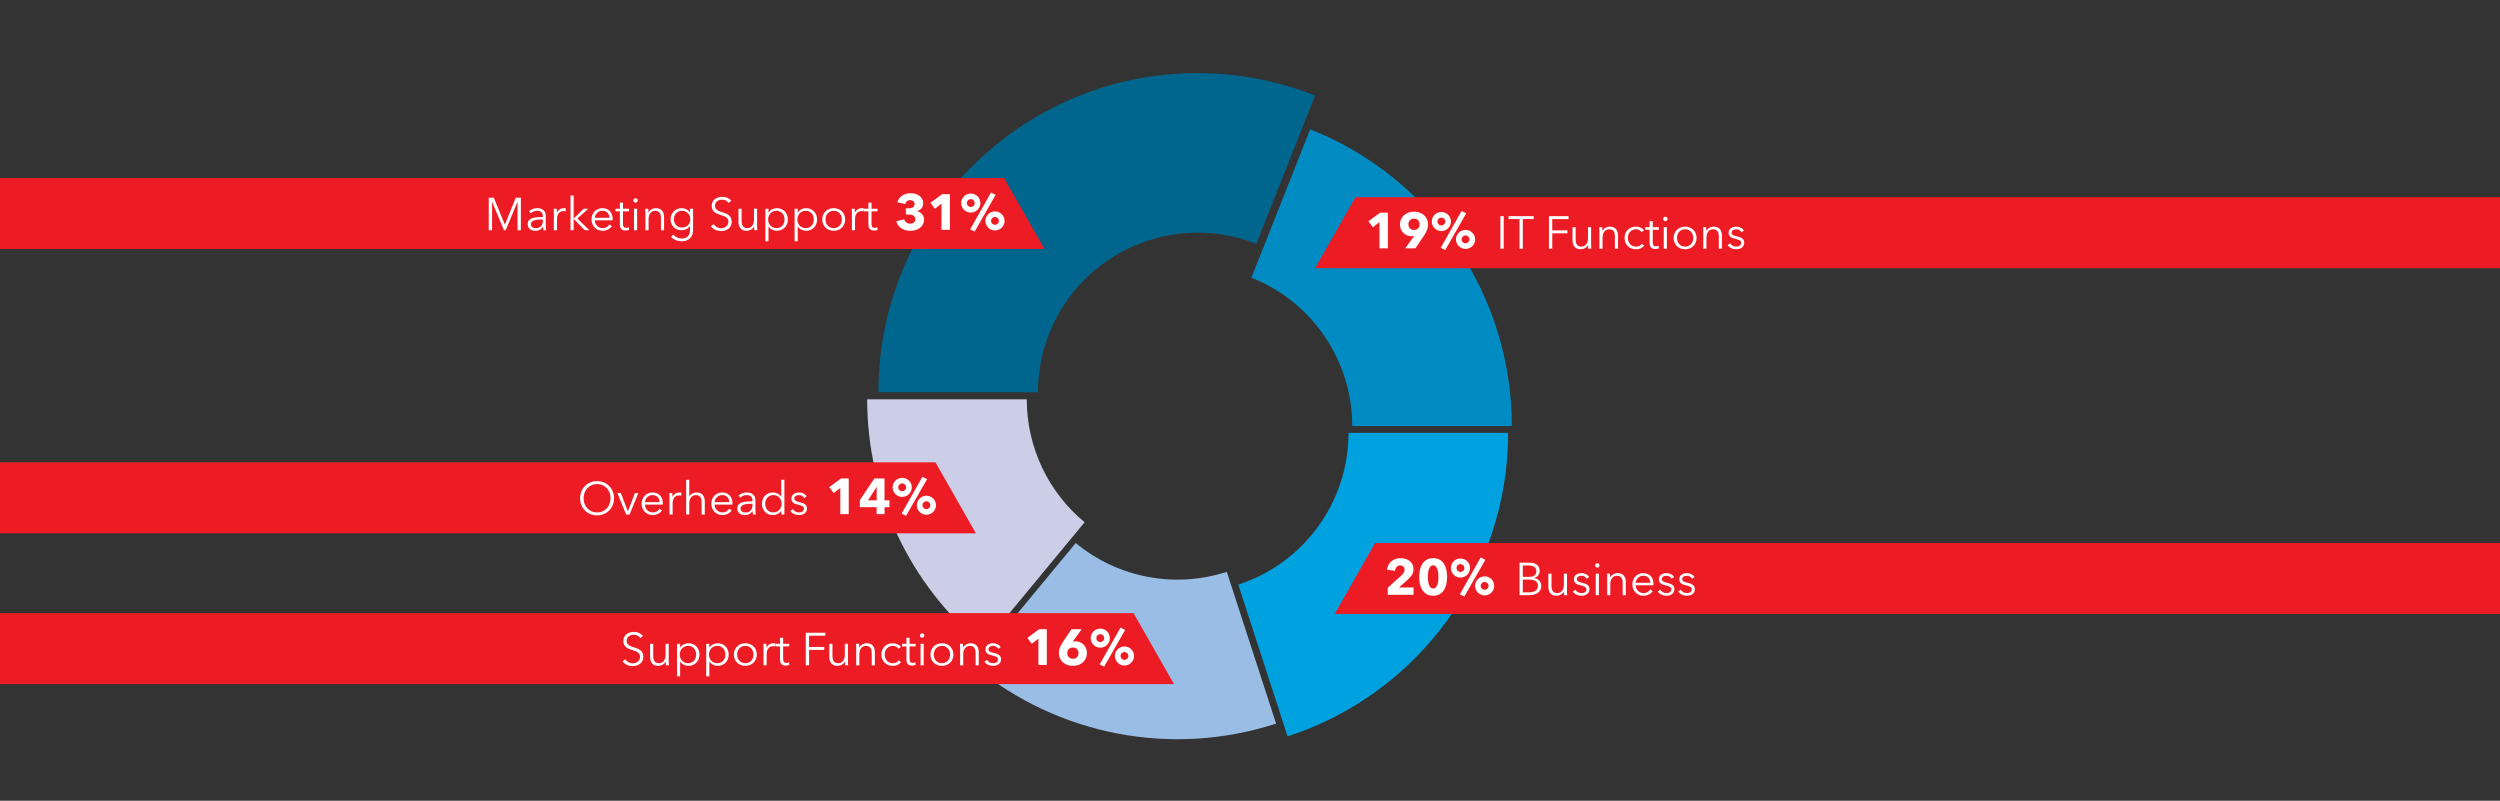 <?xml version="1.0" encoding="utf-8"?>
<!-- Generator: Adobe Illustrator 16.0.0, SVG Export Plug-In . SVG Version: 6.00 Build 0)  -->
<!DOCTYPE svg PUBLIC "-//W3C//DTD SVG 1.1//EN" "http://www.w3.org/Graphics/SVG/1.1/DTD/svg11.dtd">
<svg version="1.1" id="Layer_1" xmlns="http://www.w3.org/2000/svg" xmlns:xlink="http://www.w3.org/1999/xlink" x="0px" y="0px"
	 width="595.28px" height="190.667px" viewBox="0 0 595.28 190.667" enable-background="new 0 0 595.28 190.667"
	 xml:space="preserve">
<rect x="0" y="0" width="595.28" height="190.667" fill="#333333" stroke="none"/>
<path fill-rule="evenodd" clip-rule="evenodd" fill="#00668E" d="M209.159,93.41c0-41.975,34.026-76,76-76
	c9.578,0,19.07,1.811,27.977,5.336l-13.988,35.332c-19.514-7.725-41.594,1.83-49.32,21.344c-1.764,4.453-2.669,9.199-2.669,13.988
	H209.159z"/>
<path fill-rule="evenodd" clip-rule="evenodd" fill="#008CC2" d="M311.966,30.789c28.984,11.477,48.023,39.489,48.023,70.663h-38
	c0-15.587-9.52-29.593-24.012-35.331L311.966,30.789z"/>
<path fill-rule="evenodd" clip-rule="evenodd" fill="#00A1DF" d="M359.104,103.065c0,32.925-21.201,62.106-52.515,72.28
	l-11.742-36.141c15.656-5.087,26.258-19.678,26.258-36.14H359.104z"/>
<path fill-rule="evenodd" clip-rule="evenodd" fill="#99BDE4" d="M303.854,172.298c-24.743,8.039-51.881,2.863-71.929-13.722
	l24.223-29.28c10.023,8.293,23.593,10.881,35.965,6.861L303.854,172.298z"/>
<path fill-rule="evenodd" clip-rule="evenodd" fill="#CCCDE7" d="M234.039,153.64c-17.453-14.439-27.556-35.909-27.556-58.56h38
	c0,11.324,5.052,22.061,13.777,29.278L234.039,153.64z"/>
<polygon fill="#ED1C24" points="0,42.395 239.081,42.395 248.706,59.293 0,59.293 "/>
<g>
	<path fill="#FFFFFF" d="M220.022,52.258c0,0.463-0.094,0.865-0.282,1.204c-0.188,0.34-0.434,0.619-0.738,0.839
		c-0.304,0.22-0.646,0.384-1.026,0.492c-0.38,0.107-0.766,0.162-1.158,0.162c-0.384,0-0.758-0.044-1.122-0.132
		c-0.364-0.088-0.696-0.222-0.996-0.402c-0.3-0.18-0.562-0.412-0.786-0.696c-0.224-0.284-0.392-0.626-0.504-1.026l1.872-0.492
		c0.08,0.28,0.244,0.526,0.492,0.738c0.248,0.212,0.564,0.318,0.948,0.318c0.144,0,0.29-0.02,0.438-0.06s0.28-0.102,0.396-0.186
		c0.116-0.084,0.212-0.194,0.288-0.33c0.076-0.136,0.114-0.304,0.114-0.504c0-0.216-0.05-0.396-0.15-0.54
		c-0.101-0.144-0.232-0.258-0.396-0.342c-0.164-0.084-0.35-0.144-0.558-0.18s-0.416-0.054-0.624-0.054h-0.54v-1.464h0.588
		c0.192,0,0.376-0.014,0.552-0.042c0.176-0.028,0.333-0.081,0.474-0.157c0.14-0.076,0.252-0.179,0.336-0.308
		c0.084-0.129,0.126-0.298,0.126-0.507c0-0.306-0.108-0.539-0.324-0.7s-0.464-0.242-0.744-0.242c-0.288,0-0.538,0.086-0.75,0.258
		c-0.212,0.172-0.35,0.402-0.414,0.69l-1.872-0.432c0.104-0.36,0.26-0.674,0.468-0.942s0.454-0.492,0.738-0.672
		c0.284-0.18,0.594-0.316,0.93-0.408s0.68-0.138,1.032-0.138c0.376,0,0.742,0.048,1.098,0.145s0.674,0.244,0.954,0.444
		c0.28,0.201,0.506,0.451,0.678,0.751c0.172,0.3,0.258,0.655,0.258,1.063c0,0.473-0.134,0.872-0.402,1.196
		c-0.268,0.324-0.61,0.543-1.026,0.655v0.036c0.24,0.056,0.46,0.146,0.66,0.27c0.2,0.124,0.372,0.272,0.516,0.443
		c0.144,0.172,0.256,0.364,0.336,0.575C219.982,51.793,220.022,52.019,220.022,52.258z"/>
	<path fill="#FFFFFF" d="M224.174,54.727v-6.24l-1.584,1.224l-1.044-1.428l2.795-2.052h1.837v8.496H224.174z"/>
	<path fill="#FFFFFF" d="M233.438,48.354c0,0.312-0.06,0.606-0.18,0.882c-0.12,0.276-0.282,0.516-0.486,0.72
		c-0.204,0.204-0.446,0.366-0.726,0.486c-0.28,0.12-0.576,0.18-0.888,0.18s-0.608-0.06-0.888-0.18
		c-0.28-0.12-0.522-0.282-0.726-0.486c-0.204-0.204-0.366-0.444-0.486-0.72c-0.12-0.276-0.18-0.57-0.18-0.882
		c0-0.32,0.06-0.618,0.18-0.894c0.12-0.276,0.282-0.516,0.486-0.72c0.204-0.204,0.446-0.364,0.726-0.48
		c0.28-0.116,0.576-0.174,0.888-0.174s0.608,0.058,0.888,0.174c0.28,0.116,0.522,0.276,0.726,0.48
		c0.204,0.204,0.366,0.444,0.486,0.72S233.438,48.035,233.438,48.354z M232.094,48.354c0-0.256-0.092-0.476-0.276-0.66
		c-0.184-0.184-0.404-0.276-0.66-0.276s-0.476,0.092-0.66,0.276c-0.184,0.185-0.276,0.404-0.276,0.66
		c0,0.256,0.092,0.474,0.276,0.654c0.184,0.18,0.404,0.27,0.66,0.27s0.476-0.09,0.66-0.27
		C232.002,48.829,232.094,48.611,232.094,48.354z M232.082,55.135l-1.068-0.528l4.956-8.76l1.116,0.54L232.082,55.135z
		 M239.198,52.603c0,0.312-0.06,0.606-0.18,0.882c-0.12,0.276-0.282,0.516-0.486,0.72s-0.446,0.366-0.726,0.486
		c-0.28,0.12-0.576,0.18-0.888,0.18s-0.608-0.06-0.888-0.18c-0.28-0.12-0.522-0.282-0.726-0.486s-0.366-0.444-0.486-0.72
		c-0.12-0.276-0.18-0.57-0.18-0.882s0.06-0.606,0.18-0.882c0.12-0.276,0.282-0.516,0.486-0.72s0.446-0.366,0.726-0.486
		c0.28-0.12,0.576-0.18,0.888-0.18s0.608,0.06,0.888,0.18c0.28,0.12,0.522,0.282,0.726,0.486s0.366,0.444,0.486,0.72
		C239.138,51.997,239.198,52.291,239.198,52.603z M237.854,52.603c0-0.128-0.026-0.25-0.078-0.366
		c-0.052-0.116-0.12-0.216-0.204-0.3s-0.182-0.15-0.294-0.198c-0.112-0.048-0.232-0.072-0.36-0.072c-0.256,0-0.476,0.092-0.66,0.276
		c-0.184,0.184-0.276,0.404-0.276,0.66c0,0.256,0.092,0.474,0.276,0.654c0.184,0.18,0.404,0.27,0.66,0.27
		c0.128,0,0.248-0.024,0.36-0.072c0.112-0.048,0.21-0.114,0.294-0.198s0.152-0.182,0.204-0.294
		C237.828,52.851,237.854,52.73,237.854,52.603z"/>
</g>
<g>
	<path fill="#FFFFFF" d="M120.211,53.486h0.011l2.595-6.417h1.205v7.753h-0.789v-6.735h-0.022l-2.804,6.735h-0.416l-2.803-6.735
		h-0.022v6.735h-0.789v-7.753h1.205L120.211,53.486z"/>
	<path fill="#FFFFFF" d="M129.268,51.505c0-0.442-0.117-0.771-0.351-0.989c-0.234-0.217-0.573-0.326-1.019-0.326
		c-0.307,0-0.591,0.055-0.854,0.165c-0.263,0.109-0.486,0.255-0.668,0.438l-0.417-0.493c0.212-0.211,0.491-0.387,0.838-0.525
		s0.739-0.208,1.177-0.208c0.277,0,0.537,0.038,0.777,0.115c0.241,0.077,0.453,0.192,0.635,0.345s0.325,0.347,0.427,0.58
		c0.102,0.234,0.153,0.508,0.153,0.822v2.245c0,0.197,0.007,0.402,0.022,0.613c0.015,0.212,0.036,0.391,0.065,0.537h-0.668
		c-0.022-0.124-0.04-0.259-0.055-0.405s-0.022-0.288-0.022-0.427h-0.022c-0.233,0.343-0.498,0.589-0.794,0.739
		c-0.295,0.15-0.651,0.225-1.067,0.225c-0.197,0-0.4-0.027-0.608-0.082c-0.208-0.055-0.398-0.145-0.569-0.27
		c-0.172-0.125-0.314-0.286-0.427-0.483s-0.169-0.439-0.169-0.725c0-0.396,0.1-0.709,0.301-0.939s0.469-0.403,0.805-0.517
		c0.335-0.113,0.721-0.187,1.155-0.22c0.434-0.033,0.885-0.049,1.353-0.049V51.505z M129.048,52.259
		c-0.307,0-0.615,0.013-0.925,0.038c-0.311,0.026-0.591,0.077-0.843,0.153s-0.458,0.188-0.619,0.334s-0.241,0.339-0.241,0.58
		c0,0.183,0.035,0.336,0.104,0.46c0.069,0.125,0.163,0.225,0.279,0.301s0.247,0.131,0.389,0.164
		c0.142,0.033,0.286,0.049,0.432,0.049c0.263,0,0.497-0.045,0.701-0.137c0.204-0.091,0.376-0.215,0.515-0.373
		c0.139-0.157,0.245-0.337,0.317-0.542c0.073-0.204,0.11-0.419,0.11-0.646v-0.383H129.048z"/>
	<path fill="#FFFFFF" d="M131.874,50.288c-0.007-0.219-0.018-0.416-0.033-0.591h0.712c0.014,0.139,0.025,0.292,0.033,0.46
		s0.011,0.307,0.011,0.416h0.022c0.146-0.299,0.365-0.542,0.657-0.728c0.292-0.187,0.62-0.279,0.985-0.279
		c0.095,0,0.181,0.004,0.257,0.011c0.077,0.007,0.155,0.022,0.235,0.044l-0.098,0.712c-0.044-0.015-0.117-0.029-0.219-0.044
		c-0.103-0.015-0.205-0.022-0.307-0.022c-0.197,0-0.387,0.037-0.569,0.109c-0.183,0.073-0.341,0.188-0.477,0.344
		c-0.135,0.156-0.245,0.356-0.329,0.601s-0.125,0.538-0.125,0.879v2.622h-0.745v-3.997
		C131.885,50.686,131.881,50.507,131.874,50.288z"/>
	<path fill="#FFFFFF" d="M136.593,52.007h0.033l2.365-2.311h1.073l-2.584,2.343l2.847,2.782h-1.095l-2.606-2.694h-0.033v2.694
		h-0.745v-8.279h0.745V52.007z"/>
	<path fill="#FFFFFF" d="M145.88,52.106c0,0.051,0,0.106,0,0.164c0,0.059-0.004,0.121-0.011,0.187h-4.249
		c0.007,0.255,0.059,0.497,0.153,0.723c0.095,0.227,0.227,0.423,0.395,0.591c0.167,0.168,0.365,0.301,0.591,0.4
		c0.226,0.098,0.471,0.147,0.733,0.147c0.387,0,0.721-0.089,1.002-0.268c0.281-0.179,0.495-0.385,0.641-0.619l0.559,0.438
		c-0.307,0.387-0.644,0.665-1.013,0.832c-0.369,0.168-0.765,0.252-1.188,0.252c-0.379,0-0.732-0.067-1.057-0.203
		c-0.325-0.135-0.604-0.323-0.838-0.564c-0.233-0.241-0.418-0.525-0.553-0.854c-0.135-0.329-0.203-0.686-0.203-1.073
		c0-0.387,0.065-0.745,0.197-1.073c0.131-0.329,0.313-0.613,0.547-0.854c0.233-0.241,0.507-0.429,0.821-0.564
		s0.653-0.203,1.019-0.203c0.401,0,0.755,0.067,1.062,0.203s0.562,0.317,0.767,0.547s0.359,0.499,0.465,0.805
		S145.88,51.755,145.88,52.106z M145.124,51.865c-0.022-0.482-0.177-0.882-0.465-1.199c-0.289-0.318-0.699-0.477-1.232-0.477
		c-0.249,0-0.479,0.046-0.69,0.137c-0.212,0.091-0.398,0.215-0.559,0.372c-0.161,0.157-0.289,0.336-0.383,0.537
		s-0.15,0.411-0.164,0.63H145.124z"/>
	<path fill="#FFFFFF" d="M149.79,50.321h-1.446v2.99c0,0.19,0.018,0.347,0.055,0.471c0.037,0.125,0.089,0.221,0.159,0.291
		c0.069,0.069,0.151,0.117,0.246,0.142c0.095,0.026,0.197,0.039,0.307,0.039c0.102,0,0.21-0.015,0.323-0.044
		c0.113-0.029,0.221-0.069,0.323-0.121l0.033,0.646c-0.131,0.051-0.269,0.089-0.411,0.115c-0.143,0.025-0.298,0.039-0.466,0.039
		c-0.139,0-0.285-0.019-0.438-0.055c-0.153-0.036-0.295-0.105-0.427-0.208c-0.131-0.102-0.239-0.241-0.323-0.416
		s-0.126-0.405-0.126-0.69v-3.198h-1.062v-0.624h1.062v-1.445h0.745v1.445h1.446V50.321z"/>
	<path fill="#FFFFFF" d="M151.859,47.726c0,0.153-0.055,0.279-0.164,0.378c-0.11,0.099-0.23,0.148-0.362,0.148
		c-0.131,0-0.251-0.049-0.361-0.148c-0.109-0.099-0.164-0.225-0.164-0.378s0.055-0.279,0.164-0.378
		c0.11-0.099,0.23-0.147,0.361-0.147c0.132,0,0.252,0.049,0.362,0.147C151.804,47.446,151.859,47.572,151.859,47.726z
		 M151.706,54.822h-0.745v-5.125h0.745V54.822z"/>
	<path fill="#FFFFFF" d="M154.356,49.697c0.014,0.139,0.025,0.292,0.033,0.46s0.011,0.307,0.011,0.416h0.022
		c0.146-0.299,0.383-0.542,0.712-0.728c0.329-0.187,0.675-0.279,1.04-0.279c0.65,0,1.137,0.193,1.462,0.58
		c0.325,0.387,0.487,0.898,0.487,1.533v3.143h-0.745v-2.836c0-0.27-0.022-0.515-0.066-0.733c-0.044-0.219-0.119-0.407-0.225-0.564
		c-0.106-0.157-0.248-0.279-0.427-0.367c-0.179-0.087-0.404-0.131-0.674-0.131c-0.197,0-0.389,0.041-0.575,0.121
		c-0.186,0.081-0.353,0.203-0.499,0.367c-0.146,0.165-0.263,0.373-0.35,0.625c-0.088,0.251-0.131,0.549-0.131,0.892v2.628h-0.745
		v-3.997c0-0.139-0.003-0.317-0.011-0.537c-0.007-0.219-0.018-0.416-0.033-0.591H154.356z"/>
	<path fill="#FFFFFF" d="M160.324,55.851c0.205,0.263,0.483,0.485,0.838,0.668c0.354,0.183,0.728,0.274,1.123,0.274
		c0.365,0,0.675-0.053,0.931-0.159c0.255-0.106,0.461-0.25,0.619-0.433c0.157-0.183,0.272-0.396,0.345-0.641
		c0.073-0.245,0.109-0.506,0.109-0.783v-0.963h-0.022c-0.197,0.321-0.477,0.569-0.838,0.745s-0.728,0.263-1.101,0.263
		c-0.401,0-0.765-0.066-1.089-0.197c-0.325-0.131-0.603-0.312-0.833-0.542s-0.409-0.505-0.537-0.827
		c-0.127-0.321-0.191-0.668-0.191-1.041c0-0.365,0.064-0.708,0.191-1.029c0.128-0.321,0.307-0.602,0.537-0.843
		c0.23-0.241,0.507-0.431,0.833-0.569c0.325-0.139,0.688-0.208,1.089-0.208c0.373,0,0.737,0.087,1.095,0.263
		s0.639,0.427,0.843,0.756h0.022v-0.887h0.745v5.081c0,0.277-0.039,0.573-0.115,0.887s-0.219,0.602-0.427,0.865
		c-0.208,0.263-0.491,0.481-0.849,0.657c-0.358,0.175-0.821,0.263-1.391,0.263c-0.475,0-0.927-0.092-1.358-0.274
		c-0.431-0.183-0.799-0.435-1.106-0.756L160.324,55.851z M160.466,52.193c0,0.271,0.043,0.526,0.131,0.767
		c0.087,0.241,0.213,0.453,0.378,0.635c0.164,0.183,0.367,0.327,0.607,0.433c0.241,0.106,0.515,0.159,0.821,0.159
		c0.285,0,0.548-0.047,0.789-0.142c0.241-0.095,0.449-0.23,0.624-0.405c0.175-0.175,0.312-0.385,0.411-0.63
		c0.098-0.244,0.147-0.516,0.147-0.816c0-0.27-0.049-0.525-0.147-0.766c-0.099-0.241-0.236-0.453-0.411-0.635
		c-0.175-0.183-0.383-0.329-0.624-0.438c-0.241-0.11-0.504-0.165-0.789-0.165c-0.307,0-0.58,0.055-0.821,0.165
		c-0.241,0.109-0.443,0.255-0.607,0.438c-0.165,0.183-0.291,0.394-0.378,0.635C160.51,51.668,160.466,51.923,160.466,52.193z"/>
	<path fill="#FFFFFF" d="M173.509,48.317c-0.168-0.233-0.383-0.421-0.646-0.564c-0.263-0.142-0.581-0.213-0.953-0.213
		c-0.19,0-0.383,0.029-0.58,0.087c-0.197,0.059-0.376,0.148-0.537,0.269c-0.161,0.12-0.291,0.272-0.389,0.454
		c-0.099,0.183-0.148,0.398-0.148,0.646s0.047,0.453,0.142,0.613c0.095,0.161,0.22,0.297,0.377,0.411s0.335,0.206,0.535,0.279
		c0.2,0.073,0.41,0.146,0.628,0.219c0.27,0.087,0.541,0.183,0.813,0.285c0.273,0.103,0.519,0.235,0.737,0.4
		c0.218,0.164,0.397,0.372,0.535,0.624s0.208,0.571,0.208,0.958c0,0.387-0.074,0.721-0.221,1.002
		c-0.148,0.281-0.339,0.513-0.575,0.695s-0.505,0.317-0.808,0.405c-0.303,0.087-0.607,0.131-0.914,0.131
		c-0.234,0-0.467-0.024-0.701-0.071c-0.233-0.048-0.456-0.119-0.668-0.213c-0.212-0.095-0.409-0.215-0.591-0.362
		c-0.183-0.146-0.343-0.313-0.482-0.503l0.679-0.504c0.168,0.278,0.403,0.509,0.706,0.695c0.303,0.187,0.659,0.279,1.068,0.279
		c0.197,0,0.398-0.031,0.603-0.093c0.204-0.062,0.389-0.157,0.553-0.285c0.165-0.127,0.299-0.285,0.405-0.471
		s0.159-0.403,0.159-0.651c0-0.27-0.053-0.495-0.159-0.674c-0.106-0.179-0.247-0.328-0.421-0.449
		c-0.175-0.121-0.376-0.221-0.603-0.301c-0.227-0.08-0.464-0.161-0.712-0.241c-0.255-0.081-0.507-0.171-0.755-0.274
		c-0.249-0.102-0.471-0.235-0.668-0.4c-0.197-0.164-0.356-0.367-0.477-0.607c-0.121-0.241-0.181-0.537-0.181-0.887
		c0-0.372,0.075-0.693,0.225-0.964c0.149-0.27,0.345-0.493,0.586-0.668c0.241-0.175,0.507-0.303,0.799-0.383
		c0.292-0.08,0.581-0.12,0.865-0.12c0.525,0,0.975,0.093,1.347,0.279c0.373,0.186,0.653,0.407,0.843,0.662L173.509,48.317z"/>
	<path fill="#FFFFFF" d="M179.608,54.822c-0.015-0.139-0.026-0.292-0.033-0.46c-0.008-0.168-0.011-0.307-0.011-0.416h-0.022
		c-0.146,0.299-0.383,0.542-0.712,0.728c-0.328,0.186-0.675,0.279-1.04,0.279c-0.65,0-1.137-0.193-1.462-0.581
		c-0.325-0.387-0.487-0.898-0.487-1.533v-3.143h0.745v2.836c0,0.27,0.022,0.515,0.065,0.733c0.044,0.219,0.119,0.407,0.225,0.564
		c0.106,0.157,0.248,0.279,0.427,0.367c0.179,0.087,0.403,0.131,0.673,0.131c0.197,0,0.389-0.04,0.575-0.121
		c0.186-0.08,0.352-0.203,0.498-0.367c0.146-0.165,0.263-0.373,0.351-0.625c0.087-0.251,0.131-0.549,0.131-0.892v-2.628h0.745v3.997
		c0,0.139,0.003,0.317,0.011,0.537c0.007,0.219,0.018,0.416,0.033,0.591H179.608z"/>
	<path fill="#FFFFFF" d="M182.992,57.45h-0.745v-7.753h0.745v0.887h0.033c0.211-0.336,0.495-0.59,0.849-0.761
		s0.713-0.257,1.079-0.257c0.401,0,0.765,0.069,1.09,0.208c0.325,0.139,0.602,0.329,0.832,0.569c0.23,0.241,0.409,0.526,0.537,0.854
		c0.127,0.328,0.191,0.683,0.191,1.062c0,0.38-0.064,0.734-0.191,1.062c-0.128,0.329-0.307,0.613-0.537,0.854
		c-0.23,0.241-0.507,0.431-0.832,0.569c-0.325,0.139-0.688,0.208-1.09,0.208c-0.365,0-0.725-0.086-1.079-0.257
		s-0.637-0.418-0.849-0.739h-0.033V57.45z M186.814,52.259c0-0.285-0.044-0.553-0.131-0.805c-0.088-0.252-0.214-0.471-0.378-0.657
		c-0.165-0.186-0.367-0.334-0.608-0.443c-0.241-0.11-0.515-0.165-0.821-0.165c-0.285,0-0.547,0.053-0.789,0.159
		c-0.241,0.106-0.449,0.252-0.624,0.438c-0.175,0.186-0.312,0.405-0.411,0.657s-0.148,0.524-0.148,0.816s0.049,0.564,0.148,0.816
		s0.235,0.469,0.411,0.651c0.175,0.183,0.383,0.327,0.624,0.433c0.241,0.106,0.504,0.159,0.789,0.159
		c0.307,0,0.581-0.053,0.821-0.159c0.241-0.105,0.443-0.252,0.608-0.438c0.164-0.186,0.29-0.405,0.378-0.657
		C186.77,52.812,186.814,52.544,186.814,52.259z"/>
	<path fill="#FFFFFF" d="M189.946,57.45h-0.745v-7.753h0.745v0.887h0.033c0.211-0.336,0.495-0.59,0.849-0.761
		s0.713-0.257,1.079-0.257c0.401,0,0.765,0.069,1.09,0.208c0.325,0.139,0.602,0.329,0.832,0.569c0.23,0.241,0.409,0.526,0.537,0.854
		c0.127,0.328,0.191,0.683,0.191,1.062c0,0.38-0.064,0.734-0.191,1.062c-0.128,0.329-0.307,0.613-0.537,0.854
		c-0.23,0.241-0.507,0.431-0.832,0.569c-0.325,0.139-0.688,0.208-1.09,0.208c-0.365,0-0.725-0.086-1.079-0.257
		s-0.637-0.418-0.849-0.739h-0.033V57.45z M193.768,52.259c0-0.285-0.044-0.553-0.131-0.805c-0.088-0.252-0.214-0.471-0.378-0.657
		c-0.165-0.186-0.367-0.334-0.608-0.443c-0.241-0.11-0.515-0.165-0.821-0.165c-0.285,0-0.547,0.053-0.789,0.159
		c-0.241,0.106-0.449,0.252-0.624,0.438c-0.175,0.186-0.312,0.405-0.411,0.657s-0.148,0.524-0.148,0.816s0.049,0.564,0.148,0.816
		s0.235,0.469,0.411,0.651c0.175,0.183,0.383,0.327,0.624,0.433c0.241,0.106,0.504,0.159,0.789,0.159
		c0.307,0,0.581-0.053,0.821-0.159c0.241-0.105,0.443-0.252,0.608-0.438c0.164-0.186,0.29-0.405,0.378-0.657
		C193.724,52.812,193.768,52.544,193.768,52.259z"/>
	<path fill="#FFFFFF" d="M201.247,52.259c0,0.387-0.067,0.745-0.203,1.073s-0.323,0.613-0.564,0.854
		c-0.241,0.241-0.529,0.429-0.865,0.564c-0.336,0.135-0.705,0.203-1.106,0.203c-0.394,0-0.759-0.067-1.095-0.203
		c-0.336-0.135-0.625-0.323-0.865-0.564c-0.241-0.241-0.429-0.525-0.564-0.854c-0.135-0.329-0.203-0.686-0.203-1.073
		c0-0.387,0.067-0.745,0.203-1.073c0.135-0.329,0.323-0.613,0.564-0.854c0.241-0.241,0.529-0.429,0.865-0.564
		c0.335-0.135,0.701-0.203,1.095-0.203c0.401,0,0.771,0.067,1.106,0.203c0.335,0.135,0.624,0.323,0.865,0.564
		c0.241,0.241,0.429,0.525,0.564,0.854S201.247,51.873,201.247,52.259z M200.458,52.259c0-0.285-0.045-0.553-0.137-0.805
		c-0.091-0.252-0.221-0.471-0.389-0.657s-0.373-0.334-0.613-0.443c-0.241-0.11-0.511-0.165-0.811-0.165s-0.567,0.055-0.805,0.165
		c-0.237,0.109-0.44,0.257-0.608,0.443s-0.297,0.405-0.389,0.657c-0.091,0.251-0.137,0.52-0.137,0.805s0.045,0.553,0.137,0.805
		c0.091,0.252,0.221,0.471,0.389,0.657s0.371,0.333,0.608,0.438c0.237,0.106,0.505,0.159,0.805,0.159s0.57-0.053,0.811-0.159
		c0.241-0.105,0.445-0.252,0.613-0.438s0.297-0.405,0.389-0.657C200.413,52.812,200.458,52.544,200.458,52.259z"/>
	<path fill="#FFFFFF" d="M202.834,50.288c-0.007-0.219-0.018-0.416-0.033-0.591h0.712c0.014,0.139,0.025,0.292,0.033,0.46
		s0.011,0.307,0.011,0.416h0.022c0.146-0.299,0.365-0.542,0.657-0.728c0.292-0.187,0.62-0.279,0.985-0.279
		c0.095,0,0.181,0.004,0.257,0.011c0.077,0.007,0.155,0.022,0.235,0.044l-0.098,0.712c-0.044-0.015-0.117-0.029-0.219-0.044
		c-0.103-0.015-0.205-0.022-0.307-0.022c-0.197,0-0.387,0.037-0.569,0.109c-0.183,0.073-0.341,0.188-0.477,0.344
		c-0.135,0.156-0.245,0.356-0.329,0.601s-0.125,0.538-0.125,0.879v2.622h-0.745v-3.997
		C202.845,50.686,202.842,50.507,202.834,50.288z"/>
	<path fill="#FFFFFF" d="M208.967,50.321h-1.446v2.99c0,0.19,0.018,0.347,0.055,0.471c0.037,0.125,0.089,0.221,0.159,0.291
		c0.069,0.069,0.151,0.117,0.246,0.142c0.095,0.026,0.197,0.039,0.307,0.039c0.102,0,0.21-0.015,0.323-0.044
		c0.113-0.029,0.221-0.069,0.323-0.121l0.033,0.646c-0.131,0.051-0.269,0.089-0.411,0.115c-0.143,0.025-0.298,0.039-0.466,0.039
		c-0.139,0-0.285-0.019-0.438-0.055c-0.153-0.036-0.295-0.105-0.427-0.208c-0.131-0.102-0.239-0.241-0.323-0.416
		s-0.126-0.405-0.126-0.69v-3.198h-1.062v-0.624h1.062v-1.445h0.745v1.445h1.446V50.321z"/>
</g>
<polygon fill="#ED1C24" points="595.28,46.961 322.758,46.961 313.136,63.86 595.28,63.86 "/>
<g>
	<path fill="#FFFFFF" d="M328.471,59.127v-6.24l-1.584,1.224l-1.044-1.428l2.795-2.052h1.837v8.496H328.471z"/>
	<path fill="#FFFFFF" d="M340.039,53.439c0,0.504-0.088,0.962-0.264,1.374s-0.404,0.83-0.684,1.254l-2.051,3.06h-2.434l2.113-2.928
		l0.023-0.036c-0.088,0.032-0.186,0.056-0.293,0.072c-0.107,0.016-0.21,0.024-0.305,0.024c-0.376,0-0.731-0.066-1.066-0.198
		c-0.336-0.132-0.631-0.32-0.887-0.564s-0.459-0.536-0.611-0.876s-0.228-0.718-0.228-1.134c0-0.48,0.088-0.912,0.264-1.296
		c0.176-0.384,0.415-0.708,0.719-0.972c0.304-0.264,0.659-0.466,1.065-0.606c0.408-0.14,0.839-0.21,1.295-0.21
		c0.463,0,0.898,0.07,1.305,0.21c0.408,0.14,0.761,0.342,1.061,0.606c0.299,0.264,0.537,0.584,0.713,0.96
		C339.951,52.555,340.039,52.975,340.039,53.439z M338.035,53.415c0-0.368-0.119-0.686-0.355-0.954
		c-0.238-0.268-0.561-0.402-0.971-0.402s-0.738,0.126-0.982,0.378c-0.246,0.252-0.367,0.582-0.367,0.99
		c0,0.384,0.119,0.702,0.361,0.954c0.24,0.252,0.562,0.378,0.964,0.378s0.728-0.124,0.977-0.372
		C337.91,54.139,338.035,53.815,338.035,53.415z"/>
	<path fill="#FFFFFF" d="M345.486,52.755c0,0.312-0.06,0.606-0.18,0.882c-0.12,0.276-0.282,0.516-0.486,0.72
		c-0.203,0.204-0.445,0.366-0.726,0.486c-0.28,0.12-0.576,0.18-0.888,0.18c-0.312,0-0.608-0.06-0.889-0.18
		c-0.279-0.12-0.521-0.282-0.726-0.486s-0.366-0.444-0.486-0.72c-0.12-0.276-0.18-0.57-0.18-0.882c0-0.32,0.06-0.618,0.18-0.894
		s0.282-0.516,0.486-0.72c0.204-0.204,0.446-0.364,0.726-0.48c0.28-0.116,0.576-0.174,0.889-0.174c0.312,0,0.607,0.058,0.888,0.174
		c0.28,0.116,0.522,0.276,0.726,0.48c0.204,0.204,0.366,0.444,0.486,0.72S345.486,52.435,345.486,52.755z M344.143,52.755
		c0-0.256-0.092-0.476-0.275-0.66c-0.185-0.184-0.404-0.276-0.66-0.276s-0.477,0.092-0.66,0.276
		c-0.185,0.185-0.276,0.404-0.276,0.66c0,0.256,0.092,0.474,0.276,0.654c0.184,0.18,0.404,0.27,0.66,0.27s0.476-0.09,0.66-0.27
		C344.051,53.229,344.143,53.011,344.143,52.755z M344.131,59.535l-1.068-0.528l4.956-8.76l1.116,0.54L344.131,59.535z
		 M351.246,57.003c0,0.312-0.06,0.606-0.18,0.882c-0.119,0.276-0.281,0.516-0.486,0.72c-0.203,0.204-0.445,0.366-0.726,0.486
		c-0.28,0.12-0.575,0.18-0.888,0.18s-0.608-0.06-0.889-0.18c-0.279-0.12-0.521-0.282-0.726-0.486s-0.366-0.444-0.485-0.72
		c-0.121-0.276-0.181-0.57-0.181-0.882s0.06-0.606,0.181-0.882c0.119-0.276,0.281-0.516,0.485-0.72s0.446-0.366,0.726-0.486
		c0.28-0.12,0.576-0.18,0.889-0.18s0.607,0.06,0.888,0.18s0.522,0.282,0.726,0.486c0.205,0.204,0.367,0.444,0.486,0.72
		C351.187,56.397,351.246,56.691,351.246,57.003z M349.902,57.003c0-0.128-0.025-0.25-0.078-0.366
		c-0.052-0.116-0.119-0.216-0.203-0.3s-0.183-0.15-0.295-0.198c-0.111-0.048-0.231-0.072-0.359-0.072
		c-0.256,0-0.477,0.092-0.66,0.276c-0.184,0.184-0.275,0.404-0.275,0.66c0,0.256,0.092,0.474,0.275,0.654
		c0.184,0.18,0.404,0.27,0.66,0.27c0.128,0,0.248-0.024,0.359-0.072c0.112-0.048,0.211-0.114,0.295-0.198s0.151-0.182,0.203-0.294
		C349.877,57.251,349.902,57.131,349.902,57.003z"/>
</g>
<g>
	<path fill="#FFFFFF" d="M358.05,59.222h-0.788v-7.753h0.788V59.222z"/>
	<path fill="#FFFFFF" d="M362.594,59.222h-0.788V52.17h-2.595v-0.701h5.979v0.701h-2.596V59.222z"/>
	<path fill="#FFFFFF" d="M369.613,59.222h-0.788v-7.753h4.677v0.701h-3.889v2.683h3.614v0.701h-3.614V59.222z"/>
	<path fill="#FFFFFF" d="M378.199,59.222c-0.014-0.139-0.025-0.292-0.032-0.46c-0.008-0.168-0.011-0.307-0.011-0.416h-0.022
		c-0.146,0.299-0.384,0.542-0.712,0.728s-0.676,0.279-1.04,0.279c-0.649,0-1.138-0.193-1.462-0.581
		c-0.325-0.387-0.487-0.898-0.487-1.533v-3.143h0.745v2.836c0,0.27,0.021,0.515,0.064,0.733c0.045,0.219,0.119,0.407,0.225,0.564
		c0.106,0.157,0.248,0.279,0.428,0.367c0.179,0.087,0.403,0.131,0.674,0.131c0.197,0,0.389-0.04,0.574-0.121
		c0.187-0.08,0.353-0.203,0.498-0.367c0.146-0.165,0.264-0.373,0.352-0.625c0.087-0.251,0.131-0.549,0.131-0.892v-2.628h0.744v3.997
		c0,0.139,0.004,0.317,0.012,0.537c0.007,0.219,0.018,0.416,0.033,0.591H378.199z"/>
	<path fill="#FFFFFF" d="M381.507,54.097c0.015,0.139,0.025,0.292,0.032,0.46c0.008,0.168,0.012,0.307,0.012,0.416h0.021
		c0.146-0.299,0.383-0.542,0.712-0.728c0.329-0.187,0.675-0.279,1.04-0.279c0.65,0,1.137,0.193,1.463,0.58
		c0.324,0.387,0.486,0.898,0.486,1.533v3.143h-0.744v-2.836c0-0.27-0.021-0.515-0.066-0.733c-0.043-0.219-0.118-0.407-0.225-0.564
		c-0.105-0.157-0.248-0.279-0.426-0.367c-0.18-0.087-0.404-0.131-0.674-0.131c-0.197,0-0.389,0.041-0.575,0.121
		c-0.187,0.081-0.353,0.203-0.499,0.367c-0.146,0.165-0.262,0.373-0.35,0.625c-0.088,0.251-0.131,0.549-0.131,0.892v2.628h-0.746
		v-3.997c0-0.139-0.003-0.317-0.01-0.537c-0.008-0.219-0.019-0.416-0.033-0.591H381.507z"/>
	<path fill="#FFFFFF" d="M390.892,55.269c-0.124-0.197-0.306-0.36-0.542-0.487c-0.238-0.128-0.495-0.192-0.772-0.192
		c-0.3,0-0.569,0.053-0.81,0.159c-0.242,0.106-0.447,0.252-0.619,0.438c-0.172,0.186-0.303,0.405-0.395,0.657
		s-0.137,0.524-0.137,0.816s0.045,0.562,0.137,0.811c0.092,0.248,0.221,0.465,0.389,0.651s0.373,0.333,0.613,0.438
		c0.241,0.106,0.512,0.159,0.811,0.159c0.328,0,0.605-0.062,0.832-0.186s0.412-0.285,0.559-0.482l0.559,0.417
		c-0.219,0.27-0.487,0.485-0.805,0.646c-0.318,0.16-0.699,0.241-1.145,0.241c-0.416,0-0.793-0.067-1.128-0.203
		c-0.336-0.135-0.622-0.323-0.86-0.564c-0.236-0.241-0.421-0.525-0.553-0.854c-0.131-0.329-0.197-0.686-0.197-1.073
		c0-0.387,0.066-0.745,0.197-1.073c0.132-0.329,0.316-0.613,0.553-0.854c0.238-0.241,0.524-0.429,0.86-0.564
		c0.335-0.135,0.712-0.203,1.128-0.203c0.343,0,0.691,0.075,1.046,0.225c0.354,0.149,0.641,0.371,0.859,0.662L390.892,55.269z"/>
	<path fill="#FFFFFF" d="M394.987,54.721h-1.446v2.99c0,0.19,0.019,0.347,0.055,0.471c0.037,0.125,0.09,0.221,0.16,0.291
		c0.068,0.069,0.15,0.117,0.246,0.142c0.094,0.026,0.197,0.039,0.307,0.039c0.102,0,0.209-0.015,0.322-0.044
		s0.221-0.069,0.323-0.121l0.033,0.646c-0.132,0.051-0.269,0.089-0.411,0.115s-0.297,0.039-0.465,0.039
		c-0.139,0-0.285-0.019-0.438-0.055c-0.153-0.036-0.296-0.105-0.427-0.208c-0.131-0.102-0.239-0.241-0.323-0.416
		s-0.126-0.405-0.126-0.69v-3.198h-1.062v-0.624h1.062v-1.445h0.744v1.445h1.446V54.721z"/>
	<path fill="#FFFFFF" d="M397.057,52.126c0,0.153-0.055,0.279-0.164,0.378s-0.23,0.148-0.361,0.148
		c-0.132,0-0.252-0.049-0.361-0.148s-0.164-0.225-0.164-0.378s0.055-0.279,0.164-0.378s0.229-0.147,0.361-0.147
		c0.131,0,0.252,0.049,0.361,0.147S397.057,51.973,397.057,52.126z M396.903,59.222h-0.745v-5.125h0.745V59.222z"/>
	<path fill="#FFFFFF" d="M403.978,56.66c0,0.387-0.067,0.745-0.202,1.073c-0.136,0.329-0.323,0.613-0.564,0.854
		c-0.24,0.241-0.529,0.429-0.865,0.564c-0.336,0.135-0.705,0.203-1.105,0.203c-0.395,0-0.76-0.067-1.096-0.203
		c-0.336-0.135-0.624-0.323-0.865-0.564c-0.24-0.241-0.429-0.525-0.563-0.854c-0.136-0.329-0.202-0.686-0.202-1.073
		c0-0.387,0.066-0.745,0.202-1.073c0.135-0.329,0.323-0.613,0.563-0.854c0.241-0.241,0.529-0.429,0.865-0.564
		s0.701-0.203,1.096-0.203c0.4,0,0.77,0.067,1.105,0.203s0.625,0.323,0.865,0.564c0.241,0.241,0.429,0.525,0.564,0.854
		C403.91,55.915,403.978,56.273,403.978,56.66z M403.189,56.66c0-0.285-0.046-0.553-0.137-0.805
		c-0.092-0.252-0.221-0.471-0.389-0.657s-0.373-0.334-0.613-0.443c-0.241-0.11-0.512-0.165-0.811-0.165
		c-0.3,0-0.568,0.055-0.805,0.165c-0.238,0.109-0.44,0.257-0.608,0.443s-0.298,0.405-0.389,0.657
		c-0.091,0.251-0.137,0.52-0.137,0.805s0.046,0.553,0.137,0.805c0.091,0.252,0.221,0.471,0.389,0.657s0.37,0.333,0.608,0.438
		c0.236,0.106,0.505,0.159,0.805,0.159c0.299,0,0.569-0.053,0.811-0.159c0.24-0.105,0.445-0.252,0.613-0.438
		s0.297-0.405,0.389-0.657C403.144,57.213,403.189,56.944,403.189,56.66z"/>
	<path fill="#FFFFFF" d="M406.244,54.097c0.015,0.139,0.025,0.292,0.033,0.46s0.011,0.307,0.011,0.416h0.022
		c0.146-0.299,0.383-0.542,0.711-0.728c0.329-0.187,0.676-0.279,1.041-0.279c0.649,0,1.137,0.193,1.462,0.58
		c0.325,0.387,0.487,0.898,0.487,1.533v3.143h-0.744v-2.836c0-0.27-0.022-0.515-0.066-0.733c-0.044-0.219-0.119-0.407-0.225-0.564
		c-0.105-0.157-0.248-0.279-0.427-0.367c-0.179-0.087-0.403-0.131-0.674-0.131c-0.196,0-0.389,0.041-0.575,0.121
		c-0.186,0.081-0.352,0.203-0.498,0.367c-0.146,0.165-0.263,0.373-0.35,0.625c-0.088,0.251-0.132,0.549-0.132,0.892v2.628h-0.745
		v-3.997c0-0.139-0.004-0.317-0.011-0.537c-0.007-0.219-0.019-0.416-0.032-0.591H406.244z"/>
	<path fill="#FFFFFF" d="M414.666,55.312c-0.109-0.211-0.276-0.385-0.499-0.52c-0.223-0.135-0.476-0.203-0.761-0.203
		c-0.131,0-0.264,0.015-0.395,0.044s-0.248,0.077-0.35,0.142c-0.104,0.066-0.186,0.15-0.247,0.252
		c-0.062,0.103-0.093,0.223-0.093,0.361c0,0.241,0.098,0.426,0.295,0.553c0.197,0.128,0.508,0.235,0.932,0.323
		c0.605,0.124,1.053,0.305,1.342,0.542c0.287,0.237,0.432,0.557,0.432,0.958c0,0.292-0.057,0.539-0.17,0.739
		s-0.261,0.365-0.443,0.493c-0.182,0.128-0.389,0.219-0.619,0.274c-0.229,0.055-0.461,0.082-0.695,0.082
		c-0.387,0-0.762-0.081-1.127-0.241c-0.365-0.161-0.664-0.413-0.898-0.756l0.592-0.438c0.131,0.227,0.324,0.416,0.58,0.569
		s0.537,0.23,0.844,0.23c0.16,0,0.313-0.014,0.459-0.043c0.146-0.029,0.274-0.081,0.384-0.153c0.109-0.073,0.196-0.166,0.263-0.279
		s0.099-0.254,0.099-0.422c0-0.27-0.13-0.473-0.389-0.607c-0.259-0.135-0.634-0.261-1.122-0.378
		c-0.154-0.037-0.316-0.082-0.488-0.137c-0.172-0.055-0.33-0.135-0.477-0.241c-0.146-0.105-0.266-0.239-0.361-0.4
		c-0.094-0.16-0.142-0.361-0.142-0.602c0-0.263,0.051-0.487,0.153-0.673c0.102-0.187,0.238-0.34,0.41-0.46
		c0.172-0.121,0.367-0.21,0.586-0.269c0.219-0.058,0.445-0.087,0.68-0.087c0.357,0,0.704,0.081,1.04,0.241
		c0.335,0.161,0.587,0.387,0.755,0.679L414.666,55.312z"/>
</g>
<polygon fill="#ED1C24" points="595.28,129.296 327.425,129.296 317.803,146.196 595.28,146.196 "/>
<g>
	<path fill="#FFFFFF" d="M330.438,141.629v-1.677l3.312-2.995c0.209-0.2,0.377-0.403,0.504-0.611
		c0.129-0.208,0.193-0.439,0.193-0.694c0-0.304-0.097-0.549-0.289-0.737c-0.191-0.188-0.447-0.282-0.768-0.282
		c-0.336,0-0.61,0.118-0.822,0.354c-0.212,0.236-0.338,0.546-0.378,0.93l-1.932-0.264c0.048-0.432,0.165-0.817,0.354-1.154
		c0.188-0.337,0.426-0.625,0.713-0.863c0.289-0.237,0.618-0.418,0.99-0.543s0.766-0.188,1.182-0.188
		c0.393,0,0.772,0.052,1.141,0.156c0.367,0.104,0.695,0.264,0.984,0.48c0.287,0.216,0.518,0.488,0.689,0.816
		s0.258,0.712,0.258,1.152c0,0.304-0.04,0.578-0.119,0.822c-0.08,0.244-0.191,0.47-0.33,0.678c-0.141,0.208-0.301,0.402-0.48,0.582
		c-0.18,0.18-0.366,0.358-0.559,0.534l-1.967,1.752h3.467v1.752H330.438z"/>
	<path fill="#FFFFFF" d="M344.574,137.357c0,0.6-0.06,1.172-0.18,1.716c-0.12,0.544-0.312,1.022-0.576,1.434
		s-0.605,0.74-1.025,0.984c-0.42,0.244-0.931,0.366-1.53,0.366c-0.601,0-1.112-0.122-1.536-0.366
		c-0.424-0.244-0.77-0.572-1.038-0.984s-0.462-0.89-0.582-1.434c-0.12-0.544-0.181-1.116-0.181-1.716s0.061-1.17,0.181-1.71
		s0.313-1.012,0.582-1.416s0.614-0.726,1.038-0.966c0.424-0.24,0.936-0.36,1.536-0.36c0.6,0,1.11,0.12,1.53,0.36
		c0.42,0.24,0.762,0.562,1.025,0.966s0.456,0.876,0.576,1.416S344.574,136.757,344.574,137.357z M342.511,137.357
		c0-0.264-0.017-0.556-0.048-0.876c-0.032-0.32-0.092-0.618-0.18-0.894c-0.089-0.276-0.215-0.508-0.379-0.696
		s-0.378-0.282-0.642-0.282c-0.265,0-0.479,0.094-0.647,0.282c-0.169,0.188-0.299,0.42-0.391,0.696s-0.154,0.574-0.186,0.894
		c-0.033,0.32-0.049,0.612-0.049,0.876c0,0.272,0.016,0.57,0.049,0.894c0.031,0.324,0.094,0.624,0.186,0.9s0.222,0.508,0.391,0.696
		c0.168,0.188,0.383,0.282,0.647,0.282c0.264,0,0.478-0.094,0.642-0.282c0.164-0.188,0.29-0.42,0.379-0.696
		c0.088-0.276,0.147-0.576,0.18-0.9C342.494,137.927,342.511,137.629,342.511,137.357z"/>
	<path fill="#FFFFFF" d="M350.035,135.257c0,0.312-0.061,0.606-0.181,0.882c-0.12,0.276-0.282,0.516-0.485,0.72
		c-0.205,0.204-0.447,0.366-0.727,0.486c-0.28,0.12-0.576,0.18-0.889,0.18c-0.312,0-0.607-0.06-0.887-0.18
		c-0.281-0.12-0.523-0.282-0.727-0.486c-0.204-0.204-0.366-0.444-0.486-0.72c-0.119-0.276-0.18-0.57-0.18-0.882
		c0-0.32,0.061-0.618,0.18-0.894c0.12-0.276,0.282-0.516,0.486-0.72c0.203-0.204,0.445-0.364,0.727-0.48
		c0.279-0.116,0.575-0.174,0.887-0.174c0.312,0,0.608,0.058,0.889,0.174c0.279,0.116,0.521,0.276,0.727,0.48
		c0.203,0.204,0.365,0.444,0.485,0.72S350.035,134.937,350.035,135.257z M348.69,135.257c0-0.256-0.092-0.476-0.276-0.66
		c-0.184-0.184-0.404-0.276-0.66-0.276s-0.476,0.092-0.66,0.276c-0.184,0.185-0.275,0.404-0.275,0.66
		c0,0.256,0.092,0.474,0.275,0.654c0.185,0.18,0.404,0.27,0.66,0.27s0.477-0.09,0.66-0.27
		C348.599,135.731,348.69,135.513,348.69,135.257z M348.678,142.037l-1.067-0.528l4.956-8.76l1.116,0.54L348.678,142.037z
		 M355.795,139.505c0,0.312-0.061,0.606-0.181,0.882c-0.12,0.276-0.282,0.516-0.485,0.72c-0.205,0.204-0.446,0.366-0.727,0.486
		c-0.279,0.12-0.576,0.18-0.888,0.18s-0.608-0.06-0.888-0.18c-0.281-0.12-0.522-0.282-0.727-0.486s-0.365-0.444-0.486-0.72
		c-0.119-0.276-0.18-0.57-0.18-0.882s0.061-0.606,0.18-0.882c0.121-0.276,0.282-0.516,0.486-0.72s0.445-0.366,0.727-0.486
		c0.279-0.12,0.576-0.18,0.888-0.18s0.608,0.06,0.888,0.18c0.28,0.12,0.521,0.282,0.727,0.486c0.203,0.204,0.365,0.444,0.485,0.72
		C355.734,138.899,355.795,139.193,355.795,139.505z M354.451,139.505c0-0.128-0.027-0.25-0.078-0.366
		c-0.053-0.116-0.121-0.216-0.205-0.3s-0.182-0.15-0.293-0.198c-0.113-0.048-0.232-0.072-0.36-0.072
		c-0.257,0-0.476,0.092-0.66,0.276c-0.185,0.184-0.276,0.404-0.276,0.66c0,0.256,0.092,0.474,0.276,0.654
		c0.185,0.18,0.403,0.27,0.66,0.27c0.128,0,0.247-0.024,0.36-0.072c0.111-0.048,0.209-0.114,0.293-0.198s0.152-0.182,0.205-0.294
		C354.424,139.753,354.451,139.633,354.451,139.505z"/>
</g>
<g>
	<path fill="#FFFFFF" d="M361.809,133.971h2.311c0.293,0,0.588,0.031,0.888,0.093s0.567,0.168,0.805,0.317
		c0.237,0.15,0.431,0.353,0.581,0.608c0.148,0.256,0.225,0.577,0.225,0.964c0,0.409-0.125,0.765-0.375,1.067
		c-0.25,0.303-0.584,0.502-1.002,0.597v0.022c0.503,0.058,0.92,0.253,1.252,0.585c0.331,0.333,0.496,0.783,0.496,1.353
		c0,0.321-0.066,0.615-0.201,0.882s-0.326,0.493-0.574,0.679s-0.55,0.331-0.906,0.433c-0.357,0.103-0.758,0.153-1.203,0.153h-2.295
		V133.971z M362.598,137.366h1.588c0.189,0,0.381-0.022,0.574-0.066c0.193-0.043,0.371-0.119,0.531-0.224
		c0.161-0.106,0.291-0.247,0.389-0.422c0.1-0.175,0.148-0.391,0.148-0.646c0-0.248-0.049-0.458-0.148-0.63
		c-0.098-0.171-0.231-0.312-0.398-0.421c-0.168-0.109-0.365-0.188-0.592-0.235s-0.467-0.071-0.723-0.071h-1.369V137.366z
		 M362.598,141.045h1.467c0.285,0,0.557-0.028,0.816-0.083s0.485-0.142,0.68-0.263c0.193-0.121,0.348-0.277,0.465-0.471
		s0.176-0.425,0.176-0.695c0-0.511-0.174-0.893-0.521-1.145c-0.346-0.252-0.837-0.378-1.473-0.378h-1.609V141.045z"/>
	<path fill="#FFFFFF" d="M372.453,141.724c-0.015-0.139-0.025-0.292-0.033-0.46s-0.011-0.307-0.011-0.416h-0.022
		c-0.146,0.299-0.383,0.542-0.711,0.728s-0.676,0.279-1.041,0.279c-0.649,0-1.137-0.193-1.461-0.581
		c-0.326-0.387-0.488-0.898-0.488-1.533v-3.143h0.745v2.836c0,0.27,0.022,0.515,0.065,0.733c0.044,0.219,0.119,0.407,0.225,0.564
		c0.105,0.157,0.248,0.279,0.428,0.367c0.178,0.087,0.402,0.131,0.673,0.131c0.197,0,0.389-0.04,0.575-0.121
		c0.186-0.08,0.352-0.203,0.498-0.367c0.146-0.165,0.263-0.373,0.351-0.625c0.087-0.251,0.132-0.549,0.132-0.892v-2.628h0.744v3.997
		c0,0.139,0.004,0.317,0.011,0.537c0.007,0.219,0.019,0.416,0.033,0.591H372.453z"/>
	<path fill="#FFFFFF" d="M377.819,137.814c-0.109-0.211-0.276-0.385-0.499-0.52c-0.223-0.135-0.476-0.203-0.76-0.203
		c-0.132,0-0.264,0.015-0.395,0.044c-0.132,0.029-0.248,0.077-0.351,0.142c-0.103,0.066-0.185,0.15-0.247,0.252
		c-0.062,0.103-0.093,0.223-0.093,0.361c0,0.241,0.099,0.426,0.296,0.553c0.197,0.128,0.508,0.235,0.931,0.323
		c0.606,0.124,1.054,0.305,1.342,0.542s0.433,0.557,0.433,0.958c0,0.292-0.057,0.539-0.17,0.739s-0.262,0.365-0.443,0.493
		c-0.183,0.128-0.389,0.219-0.619,0.274s-0.461,0.082-0.695,0.082c-0.387,0-0.763-0.081-1.128-0.241
		c-0.365-0.161-0.664-0.413-0.897-0.756l0.591-0.438c0.132,0.227,0.325,0.416,0.581,0.569c0.255,0.153,0.536,0.23,0.843,0.23
		c0.161,0,0.313-0.014,0.46-0.043s0.273-0.081,0.383-0.153c0.109-0.073,0.197-0.166,0.264-0.279
		c0.065-0.113,0.098-0.254,0.098-0.422c0-0.27-0.129-0.473-0.389-0.607c-0.259-0.135-0.633-0.261-1.122-0.378
		c-0.153-0.037-0.315-0.082-0.487-0.137c-0.172-0.055-0.33-0.135-0.477-0.241c-0.146-0.105-0.267-0.239-0.361-0.4
		c-0.095-0.16-0.143-0.361-0.143-0.602c0-0.263,0.051-0.487,0.154-0.673c0.102-0.187,0.238-0.34,0.41-0.46
		c0.172-0.121,0.367-0.21,0.586-0.269c0.219-0.058,0.445-0.087,0.679-0.087c0.357,0,0.704,0.081,1.04,0.241
		c0.336,0.161,0.588,0.387,0.756,0.679L377.819,137.814z"/>
	<path fill="#FFFFFF" d="M380.863,134.628c0,0.153-0.055,0.279-0.164,0.378s-0.23,0.148-0.361,0.148
		c-0.132,0-0.252-0.049-0.361-0.148s-0.164-0.225-0.164-0.378s0.055-0.279,0.164-0.378s0.229-0.147,0.361-0.147
		c0.131,0,0.252,0.049,0.361,0.147S380.863,134.475,380.863,134.628z M380.71,141.724h-0.745v-5.125h0.745V141.724z"/>
	<path fill="#FFFFFF" d="M383.36,136.599c0.015,0.139,0.025,0.292,0.032,0.46c0.008,0.168,0.012,0.307,0.012,0.416h0.021
		c0.146-0.299,0.383-0.542,0.712-0.728c0.329-0.187,0.675-0.279,1.04-0.279c0.65,0,1.137,0.193,1.463,0.58
		c0.324,0.387,0.486,0.898,0.486,1.533v3.143h-0.744v-2.836c0-0.27-0.021-0.515-0.066-0.733c-0.043-0.219-0.118-0.407-0.225-0.564
		c-0.105-0.157-0.248-0.279-0.426-0.367c-0.18-0.087-0.404-0.131-0.674-0.131c-0.197,0-0.389,0.041-0.575,0.121
		c-0.187,0.081-0.353,0.203-0.499,0.367c-0.146,0.165-0.262,0.373-0.35,0.625c-0.088,0.251-0.131,0.549-0.131,0.892v2.628h-0.746
		v-3.997c0-0.139-0.003-0.317-0.01-0.537c-0.008-0.219-0.019-0.416-0.033-0.591H383.36z"/>
	<path fill="#FFFFFF" d="M393.72,139.008c0,0.051,0,0.106,0,0.164c0,0.059-0.004,0.121-0.011,0.187h-4.25
		c0.008,0.255,0.059,0.497,0.154,0.723c0.094,0.227,0.227,0.423,0.395,0.591c0.167,0.168,0.364,0.301,0.591,0.4
		c0.226,0.098,0.471,0.147,0.733,0.147c0.387,0,0.721-0.089,1.002-0.268s0.494-0.385,0.641-0.619l0.559,0.438
		c-0.307,0.387-0.645,0.665-1.013,0.832c-0.368,0.168-0.765,0.252-1.188,0.252c-0.379,0-0.732-0.067-1.057-0.203
		c-0.324-0.135-0.604-0.323-0.838-0.564c-0.233-0.241-0.418-0.525-0.553-0.854s-0.203-0.686-0.203-1.073
		c0-0.387,0.066-0.745,0.197-1.073c0.132-0.329,0.314-0.613,0.548-0.854c0.233-0.241,0.507-0.429,0.821-0.564
		s0.653-0.203,1.019-0.203c0.401,0,0.755,0.067,1.062,0.203s0.562,0.317,0.768,0.547c0.204,0.23,0.359,0.499,0.465,0.805
		S393.72,138.658,393.72,139.008z M392.964,138.768c-0.022-0.482-0.177-0.882-0.466-1.199c-0.288-0.318-0.699-0.477-1.231-0.477
		c-0.249,0-0.479,0.046-0.69,0.137c-0.211,0.091-0.397,0.215-0.559,0.372c-0.16,0.157-0.288,0.336-0.383,0.537
		s-0.15,0.411-0.164,0.63H392.964z"/>
	<path fill="#FFFFFF" d="M398.045,137.814c-0.109-0.211-0.275-0.385-0.498-0.52c-0.223-0.135-0.477-0.203-0.762-0.203
		c-0.131,0-0.263,0.015-0.395,0.044c-0.131,0.029-0.248,0.077-0.35,0.142c-0.103,0.066-0.185,0.15-0.246,0.252
		c-0.062,0.103-0.094,0.223-0.094,0.361c0,0.241,0.099,0.426,0.296,0.553c0.197,0.128,0.507,0.235,0.931,0.323
		c0.605,0.124,1.053,0.305,1.342,0.542c0.288,0.237,0.433,0.557,0.433,0.958c0,0.292-0.057,0.539-0.17,0.739
		s-0.261,0.365-0.443,0.493c-0.183,0.128-0.39,0.219-0.619,0.274s-0.462,0.082-0.695,0.082c-0.387,0-0.763-0.081-1.128-0.241
		c-0.365-0.161-0.664-0.413-0.898-0.756l0.592-0.438c0.131,0.227,0.324,0.416,0.58,0.569s0.537,0.23,0.844,0.23
		c0.16,0,0.314-0.014,0.46-0.043s0.274-0.081,0.384-0.153c0.109-0.073,0.196-0.166,0.262-0.279c0.066-0.113,0.1-0.254,0.1-0.422
		c0-0.27-0.131-0.473-0.389-0.607c-0.26-0.135-0.635-0.261-1.123-0.378c-0.153-0.037-0.316-0.082-0.487-0.137
		c-0.172-0.055-0.331-0.135-0.477-0.241c-0.146-0.105-0.267-0.239-0.361-0.4c-0.095-0.16-0.142-0.361-0.142-0.602
		c0-0.263,0.051-0.487,0.152-0.673c0.103-0.187,0.239-0.34,0.411-0.46c0.171-0.121,0.366-0.21,0.586-0.269
		c0.219-0.058,0.444-0.087,0.679-0.087c0.357,0,0.705,0.081,1.041,0.241c0.335,0.161,0.587,0.387,0.755,0.679L398.045,137.814z"/>
	<path fill="#FFFFFF" d="M402.907,137.814c-0.109-0.211-0.276-0.385-0.499-0.52c-0.223-0.135-0.476-0.203-0.76-0.203
		c-0.132,0-0.264,0.015-0.395,0.044c-0.132,0.029-0.248,0.077-0.351,0.142c-0.103,0.066-0.185,0.15-0.247,0.252
		c-0.062,0.103-0.093,0.223-0.093,0.361c0,0.241,0.099,0.426,0.296,0.553c0.197,0.128,0.508,0.235,0.931,0.323
		c0.606,0.124,1.054,0.305,1.342,0.542s0.433,0.557,0.433,0.958c0,0.292-0.057,0.539-0.17,0.739s-0.262,0.365-0.443,0.493
		c-0.183,0.128-0.389,0.219-0.619,0.274s-0.461,0.082-0.695,0.082c-0.387,0-0.763-0.081-1.128-0.241
		c-0.365-0.161-0.664-0.413-0.897-0.756l0.591-0.438c0.132,0.227,0.325,0.416,0.581,0.569c0.255,0.153,0.536,0.23,0.843,0.23
		c0.161,0,0.313-0.014,0.46-0.043s0.273-0.081,0.383-0.153c0.109-0.073,0.197-0.166,0.264-0.279
		c0.065-0.113,0.098-0.254,0.098-0.422c0-0.27-0.129-0.473-0.389-0.607c-0.259-0.135-0.633-0.261-1.122-0.378
		c-0.153-0.037-0.315-0.082-0.487-0.137c-0.172-0.055-0.33-0.135-0.477-0.241c-0.146-0.105-0.267-0.239-0.361-0.4
		c-0.095-0.16-0.143-0.361-0.143-0.602c0-0.263,0.051-0.487,0.154-0.673c0.102-0.187,0.238-0.34,0.41-0.46
		c0.172-0.121,0.367-0.21,0.586-0.269c0.219-0.058,0.445-0.087,0.679-0.087c0.357,0,0.704,0.081,1.04,0.241
		c0.336,0.161,0.588,0.387,0.756,0.679L402.907,137.814z"/>
</g>
<polygon fill="#ED1C24" points="0,110.09 222.748,110.09 232.372,126.988 0,126.988 "/>
<g>
	<path fill="#FFFFFF" d="M200.088,122.422v-6.24l-1.584,1.224l-1.044-1.428l2.795-2.052h1.837v8.496H200.088z"/>
	<path fill="#FFFFFF" d="M210.625,120.766v1.656h-1.884v-1.656h-3.996v-1.692l3.456-5.148h2.412v5.208h1.176v1.632H210.625z
		 M208.752,115.99h-0.036l-2.016,3.144h2.052V115.99z"/>
	<path fill="#FFFFFF" d="M217.104,116.05c0,0.312-0.06,0.606-0.18,0.882c-0.12,0.276-0.282,0.516-0.486,0.72
		c-0.204,0.204-0.446,0.366-0.726,0.486c-0.28,0.12-0.576,0.18-0.888,0.18s-0.608-0.06-0.888-0.18
		c-0.28-0.12-0.522-0.282-0.726-0.486c-0.204-0.204-0.366-0.444-0.486-0.72c-0.12-0.276-0.18-0.57-0.18-0.882
		c0-0.32,0.06-0.618,0.18-0.894c0.12-0.276,0.282-0.516,0.486-0.72c0.204-0.204,0.446-0.364,0.726-0.48
		c0.28-0.116,0.576-0.174,0.888-0.174s0.608,0.058,0.888,0.174c0.28,0.116,0.522,0.276,0.726,0.48
		c0.204,0.204,0.366,0.444,0.486,0.72S217.104,115.73,217.104,116.05z M215.76,116.05c0-0.256-0.092-0.476-0.276-0.66
		c-0.184-0.184-0.404-0.276-0.66-0.276s-0.476,0.092-0.66,0.276c-0.184,0.185-0.276,0.404-0.276,0.66
		c0,0.256,0.092,0.474,0.276,0.654c0.184,0.18,0.404,0.27,0.66,0.27s0.476-0.09,0.66-0.27
		C215.668,116.524,215.76,116.306,215.76,116.05z M215.748,122.83l-1.068-0.528l4.956-8.76l1.116,0.54L215.748,122.83z
		 M222.864,120.298c0,0.312-0.06,0.606-0.18,0.882c-0.12,0.276-0.282,0.516-0.486,0.72s-0.446,0.366-0.726,0.486
		c-0.28,0.12-0.576,0.18-0.888,0.18s-0.608-0.06-0.888-0.18c-0.28-0.12-0.522-0.282-0.726-0.486s-0.366-0.444-0.486-0.72
		c-0.12-0.276-0.18-0.57-0.18-0.882s0.06-0.606,0.18-0.882c0.12-0.276,0.282-0.516,0.486-0.72s0.446-0.366,0.726-0.486
		c0.28-0.12,0.576-0.18,0.888-0.18s0.608,0.06,0.888,0.18c0.28,0.12,0.522,0.282,0.726,0.486s0.366,0.444,0.486,0.72
		C222.804,119.692,222.864,119.986,222.864,120.298z M221.521,120.298c0-0.128-0.026-0.25-0.078-0.366
		c-0.052-0.116-0.12-0.216-0.204-0.3s-0.182-0.15-0.294-0.198c-0.112-0.048-0.232-0.072-0.36-0.072c-0.256,0-0.476,0.092-0.66,0.276
		c-0.184,0.184-0.276,0.404-0.276,0.66c0,0.256,0.092,0.474,0.276,0.654c0.184,0.18,0.404,0.27,0.66,0.27
		c0.128,0,0.248-0.024,0.36-0.072c0.112-0.048,0.21-0.114,0.294-0.198s0.152-0.182,0.204-0.294
		C221.494,120.546,221.521,120.426,221.521,120.298z"/>
</g>
<g>
	<path fill="#FFFFFF" d="M146.21,118.641c0,0.591-0.102,1.135-0.307,1.631c-0.204,0.497-0.487,0.925-0.849,1.287
		c-0.361,0.361-0.789,0.644-1.281,0.849c-0.493,0.204-1.027,0.307-1.604,0.307c-0.577,0-1.112-0.103-1.604-0.307
		c-0.493-0.205-0.92-0.487-1.281-0.849c-0.361-0.362-0.645-0.791-0.849-1.287c-0.205-0.496-0.307-1.04-0.307-1.631
		s0.102-1.135,0.307-1.632c0.204-0.497,0.487-0.925,0.849-1.287s0.789-0.645,1.281-0.849c0.493-0.205,1.027-0.307,1.604-0.307
		c0.577,0,1.111,0.102,1.604,0.307c0.493,0.204,0.92,0.487,1.281,0.849s0.645,0.79,0.849,1.287
		C146.108,117.505,146.21,118.049,146.21,118.641z M145.378,118.646c0-0.452-0.073-0.882-0.219-1.29s-0.357-0.767-0.635-1.077
		c-0.278-0.31-0.615-0.556-1.013-0.738s-0.845-0.273-1.341-0.273c-0.497,0-0.944,0.091-1.342,0.273s-0.735,0.428-1.013,0.738
		c-0.278,0.31-0.489,0.669-0.635,1.077s-0.219,0.838-0.219,1.29s0.073,0.882,0.219,1.29s0.357,0.766,0.635,1.072
		c0.277,0.306,0.615,0.55,1.013,0.732c0.398,0.182,0.845,0.273,1.342,0.273c0.496,0,0.943-0.091,1.341-0.273
		c0.398-0.183,0.735-0.427,1.013-0.732c0.277-0.306,0.489-0.664,0.635-1.072S145.378,119.098,145.378,118.646z"/>
	<path fill="#FFFFFF" d="M149.912,122.517h-0.822l-2.091-5.125h0.832l1.665,4.336h0.022l1.676-4.336h0.799L149.912,122.517z"/>
	<path fill="#FFFFFF" d="M157.818,119.801c0,0.051,0,0.106,0,0.164c0,0.059-0.004,0.121-0.011,0.187h-4.249
		c0.007,0.255,0.059,0.497,0.153,0.723c0.095,0.227,0.227,0.423,0.395,0.591c0.167,0.168,0.365,0.301,0.591,0.4
		c0.226,0.098,0.471,0.147,0.733,0.147c0.387,0,0.721-0.089,1.002-0.268c0.281-0.179,0.495-0.385,0.641-0.619l0.559,0.438
		c-0.307,0.387-0.644,0.665-1.013,0.832c-0.369,0.168-0.765,0.252-1.188,0.252c-0.379,0-0.732-0.067-1.057-0.203
		c-0.325-0.135-0.604-0.323-0.838-0.564c-0.233-0.241-0.418-0.525-0.553-0.854c-0.135-0.329-0.203-0.686-0.203-1.073
		c0-0.387,0.065-0.745,0.197-1.073c0.131-0.329,0.313-0.613,0.547-0.854c0.233-0.241,0.507-0.429,0.821-0.564
		s0.653-0.203,1.019-0.203c0.401,0,0.755,0.067,1.062,0.203s0.562,0.317,0.767,0.547s0.359,0.499,0.465,0.805
		S157.818,119.451,157.818,119.801z M157.062,119.561c-0.022-0.482-0.177-0.882-0.465-1.199c-0.289-0.318-0.699-0.477-1.232-0.477
		c-0.249,0-0.479,0.046-0.69,0.137c-0.212,0.091-0.398,0.215-0.559,0.372c-0.161,0.157-0.289,0.336-0.383,0.537
		s-0.15,0.411-0.164,0.63H157.062z"/>
	<path fill="#FFFFFF" d="M159.406,117.983c-0.007-0.219-0.018-0.416-0.033-0.591h0.712c0.014,0.139,0.025,0.292,0.033,0.46
		s0.011,0.307,0.011,0.416h0.022c0.146-0.299,0.365-0.542,0.657-0.728c0.292-0.187,0.62-0.279,0.985-0.279
		c0.095,0,0.181,0.004,0.257,0.011c0.077,0.007,0.155,0.022,0.235,0.044l-0.098,0.712c-0.044-0.015-0.117-0.029-0.219-0.044
		c-0.103-0.015-0.205-0.022-0.307-0.022c-0.197,0-0.387,0.037-0.569,0.109c-0.183,0.073-0.341,0.188-0.477,0.344
		c-0.135,0.156-0.245,0.356-0.329,0.601s-0.125,0.538-0.125,0.879v2.622h-0.745v-3.997
		C159.417,118.381,159.414,118.203,159.406,117.983z"/>
	<path fill="#FFFFFF" d="M164.147,118.235c0.139-0.299,0.369-0.537,0.69-0.712s0.665-0.263,1.029-0.263
		c0.65,0,1.137,0.193,1.462,0.58c0.325,0.387,0.487,0.898,0.487,1.533v3.143h-0.745v-2.836c0-0.27-0.021-0.515-0.065-0.733
		c-0.044-0.219-0.119-0.407-0.225-0.564c-0.106-0.157-0.248-0.279-0.427-0.367c-0.179-0.087-0.403-0.131-0.673-0.131
		c-0.197,0-0.389,0.041-0.575,0.121c-0.187,0.081-0.353,0.203-0.499,0.367c-0.146,0.165-0.263,0.373-0.35,0.625
		c-0.088,0.251-0.132,0.549-0.132,0.892v2.628h-0.745v-8.279h0.745v3.997H164.147z"/>
	<path fill="#FFFFFF" d="M174.409,119.801c0,0.051,0,0.106,0,0.164c0,0.059-0.004,0.121-0.011,0.187h-4.249
		c0.007,0.255,0.059,0.497,0.153,0.723c0.095,0.227,0.227,0.423,0.395,0.591c0.167,0.168,0.365,0.301,0.591,0.4
		c0.226,0.098,0.471,0.147,0.733,0.147c0.387,0,0.721-0.089,1.002-0.268c0.281-0.179,0.495-0.385,0.641-0.619l0.559,0.438
		c-0.307,0.387-0.644,0.665-1.013,0.832c-0.369,0.168-0.765,0.252-1.188,0.252c-0.379,0-0.732-0.067-1.057-0.203
		c-0.325-0.135-0.604-0.323-0.838-0.564c-0.233-0.241-0.418-0.525-0.553-0.854c-0.135-0.329-0.203-0.686-0.203-1.073
		c0-0.387,0.065-0.745,0.197-1.073c0.131-0.329,0.313-0.613,0.547-0.854c0.233-0.241,0.507-0.429,0.821-0.564
		s0.653-0.203,1.019-0.203c0.401,0,0.755,0.067,1.062,0.203s0.562,0.317,0.767,0.547s0.359,0.499,0.465,0.805
		S174.409,119.451,174.409,119.801z M173.653,119.561c-0.022-0.482-0.177-0.882-0.465-1.199c-0.289-0.318-0.699-0.477-1.232-0.477
		c-0.249,0-0.479,0.046-0.69,0.137c-0.212,0.091-0.398,0.215-0.559,0.372c-0.161,0.157-0.289,0.336-0.383,0.537
		s-0.15,0.411-0.164,0.63H173.653z"/>
	<path fill="#FFFFFF" d="M179.172,119.2c0-0.442-0.117-0.771-0.351-0.989c-0.234-0.217-0.573-0.326-1.019-0.326
		c-0.307,0-0.591,0.055-0.854,0.165c-0.263,0.109-0.486,0.255-0.668,0.438l-0.417-0.493c0.212-0.211,0.491-0.387,0.838-0.525
		s0.739-0.208,1.177-0.208c0.277,0,0.537,0.038,0.777,0.115c0.241,0.077,0.453,0.192,0.635,0.345s0.325,0.347,0.427,0.58
		c0.102,0.234,0.153,0.508,0.153,0.822v2.245c0,0.197,0.007,0.402,0.022,0.613c0.015,0.212,0.036,0.391,0.065,0.537h-0.668
		c-0.022-0.124-0.04-0.259-0.055-0.405s-0.022-0.288-0.022-0.427h-0.022c-0.233,0.343-0.498,0.589-0.794,0.739
		c-0.295,0.15-0.651,0.225-1.067,0.225c-0.197,0-0.4-0.027-0.608-0.082c-0.208-0.055-0.398-0.145-0.569-0.27
		c-0.172-0.125-0.314-0.286-0.427-0.483s-0.169-0.439-0.169-0.725c0-0.396,0.1-0.709,0.301-0.939s0.469-0.403,0.805-0.517
		c0.335-0.113,0.721-0.187,1.155-0.22c0.434-0.033,0.885-0.049,1.353-0.049V119.2z M178.953,119.955
		c-0.307,0-0.615,0.013-0.925,0.038c-0.311,0.026-0.591,0.077-0.843,0.153s-0.458,0.188-0.619,0.334s-0.241,0.339-0.241,0.58
		c0,0.183,0.035,0.336,0.104,0.46c0.069,0.125,0.163,0.225,0.279,0.301s0.247,0.131,0.389,0.164
		c0.142,0.033,0.286,0.049,0.432,0.049c0.263,0,0.497-0.045,0.701-0.137c0.204-0.091,0.376-0.215,0.515-0.373
		c0.139-0.157,0.245-0.337,0.317-0.542c0.073-0.204,0.11-0.419,0.11-0.646v-0.383H178.953z"/>
	<path fill="#FFFFFF" d="M186.005,121.652c-0.219,0.329-0.504,0.577-0.854,0.745c-0.351,0.168-0.712,0.252-1.084,0.252
		c-0.401,0-0.765-0.069-1.089-0.208c-0.325-0.139-0.603-0.329-0.833-0.569c-0.23-0.241-0.409-0.526-0.537-0.854
		c-0.127-0.328-0.191-0.682-0.191-1.062c0-0.379,0.064-0.734,0.191-1.062c0.128-0.329,0.307-0.613,0.537-0.854
		c0.23-0.241,0.507-0.431,0.833-0.569c0.325-0.139,0.688-0.208,1.089-0.208c0.373,0,0.734,0.086,1.084,0.257
		c0.35,0.171,0.635,0.425,0.854,0.761h0.022v-4.041h0.745v8.279h-0.745v-0.865H186.005z M182.206,119.955
		c0,0.285,0.043,0.553,0.131,0.805c0.087,0.252,0.213,0.471,0.378,0.657c0.164,0.186,0.367,0.333,0.607,0.438
		c0.241,0.106,0.515,0.159,0.821,0.159c0.285,0,0.548-0.053,0.789-0.159c0.241-0.105,0.449-0.25,0.624-0.433
		c0.175-0.182,0.312-0.399,0.411-0.651c0.098-0.252,0.147-0.524,0.147-0.816s-0.049-0.564-0.147-0.816
		c-0.099-0.252-0.236-0.471-0.411-0.657c-0.175-0.187-0.383-0.333-0.624-0.438c-0.241-0.105-0.504-0.159-0.789-0.159
		c-0.307,0-0.58,0.055-0.821,0.165c-0.241,0.109-0.443,0.257-0.607,0.443c-0.165,0.186-0.291,0.405-0.378,0.657
		C182.249,119.401,182.206,119.67,182.206,119.955z"/>
	<path fill="#FFFFFF" d="M191.492,118.607c-0.109-0.211-0.276-0.385-0.499-0.52c-0.223-0.135-0.476-0.203-0.761-0.203
		c-0.131,0-0.263,0.015-0.395,0.044s-0.248,0.077-0.35,0.142c-0.103,0.066-0.185,0.15-0.247,0.252
		c-0.062,0.103-0.093,0.223-0.093,0.361c0,0.241,0.099,0.426,0.296,0.553c0.197,0.128,0.507,0.235,0.931,0.323
		c0.606,0.124,1.053,0.305,1.342,0.542c0.288,0.237,0.433,0.557,0.433,0.958c0,0.292-0.057,0.539-0.17,0.739
		s-0.261,0.365-0.443,0.493c-0.183,0.128-0.389,0.219-0.619,0.274s-0.461,0.082-0.695,0.082c-0.387,0-0.763-0.081-1.128-0.241
		c-0.365-0.161-0.664-0.413-0.898-0.756l0.591-0.438c0.131,0.227,0.325,0.416,0.581,0.569c0.255,0.153,0.537,0.23,0.843,0.23
		c0.161,0,0.314-0.014,0.46-0.043s0.274-0.081,0.383-0.153c0.109-0.073,0.197-0.166,0.263-0.279s0.099-0.254,0.099-0.422
		c0-0.27-0.13-0.473-0.389-0.607c-0.259-0.135-0.634-0.261-1.123-0.378c-0.153-0.037-0.316-0.082-0.487-0.137
		c-0.172-0.055-0.331-0.135-0.477-0.241c-0.146-0.105-0.267-0.239-0.361-0.4c-0.095-0.16-0.142-0.361-0.142-0.602
		c0-0.263,0.051-0.487,0.153-0.673c0.102-0.187,0.239-0.34,0.411-0.46c0.171-0.121,0.367-0.21,0.586-0.269
		c0.219-0.058,0.445-0.087,0.679-0.087c0.357,0,0.705,0.081,1.041,0.241c0.335,0.161,0.587,0.387,0.755,0.679L191.492,118.607z"/>
</g>
<g>
	<polygon fill="#ED1C24" points="0,145.991 269.913,145.991 279.538,162.89 0,162.89 	"/>
	<g>
		<path fill="#FFFFFF" d="M247.254,158.323v-6.24l-1.584,1.224l-1.044-1.428l2.795-2.052h1.837v8.496H247.254z"/>
		<path fill="#FFFFFF" d="M258.81,155.467c0,0.48-0.088,0.912-0.264,1.296c-0.176,0.384-0.416,0.708-0.719,0.972
			c-0.303,0.264-0.659,0.466-1.066,0.606c-0.407,0.14-0.838,0.21-1.293,0.21c-0.463,0-0.896-0.07-1.3-0.21
			c-0.403-0.14-0.757-0.342-1.06-0.606c-0.303-0.264-0.543-0.584-0.719-0.96s-0.263-0.796-0.263-1.26
			c0-0.504,0.088-0.962,0.264-1.374c0.176-0.412,0.404-0.83,0.684-1.254l2.05-3.06h2.434l-2.089,2.904l-0.036,0.06
			c0.08-0.032,0.176-0.056,0.288-0.072s0.216-0.024,0.312-0.024c0.367,0,0.721,0.066,1.06,0.198c0.339,0.132,0.635,0.32,0.886,0.564
			c0.252,0.244,0.453,0.536,0.605,0.876C258.734,154.673,258.81,155.051,258.81,155.467z M256.806,155.515
			c0-0.384-0.121-0.702-0.361-0.954c-0.241-0.252-0.562-0.378-0.964-0.378s-0.728,0.124-0.977,0.372s-0.374,0.572-0.374,0.972
			c0,0.368,0.12,0.684,0.361,0.948c0.241,0.264,0.567,0.396,0.977,0.396c0.402,0,0.725-0.124,0.97-0.372
			C256.683,156.251,256.806,155.923,256.806,155.515z"/>
		<path fill="#FFFFFF" d="M264.27,151.951c0,0.312-0.06,0.606-0.18,0.882c-0.12,0.276-0.282,0.516-0.486,0.72
			c-0.204,0.204-0.446,0.366-0.726,0.486c-0.28,0.12-0.576,0.18-0.888,0.18s-0.608-0.06-0.888-0.18
			c-0.28-0.12-0.522-0.282-0.726-0.486c-0.204-0.204-0.366-0.444-0.486-0.72c-0.12-0.276-0.18-0.57-0.18-0.882
			c0-0.32,0.06-0.618,0.18-0.894c0.12-0.276,0.282-0.516,0.486-0.72c0.204-0.204,0.446-0.364,0.726-0.48
			c0.28-0.116,0.576-0.174,0.888-0.174s0.608,0.058,0.888,0.174c0.28,0.116,0.522,0.276,0.726,0.48
			c0.204,0.204,0.366,0.444,0.486,0.72S264.27,151.631,264.27,151.951z M262.926,151.951c0-0.256-0.092-0.476-0.276-0.66
			c-0.184-0.184-0.404-0.276-0.66-0.276s-0.476,0.092-0.66,0.276c-0.184,0.185-0.276,0.404-0.276,0.66
			c0,0.256,0.092,0.474,0.276,0.654c0.184,0.18,0.404,0.27,0.66,0.27s0.476-0.09,0.66-0.27
			C262.834,152.425,262.926,152.208,262.926,151.951z M262.914,158.731l-1.068-0.528l4.956-8.76l1.116,0.54L262.914,158.731z
			 M270.03,156.199c0,0.312-0.06,0.606-0.18,0.882c-0.12,0.276-0.282,0.516-0.486,0.72s-0.446,0.366-0.726,0.486
			c-0.28,0.12-0.576,0.18-0.888,0.18s-0.608-0.06-0.888-0.18c-0.28-0.12-0.522-0.282-0.726-0.486s-0.366-0.444-0.486-0.72
			c-0.12-0.276-0.18-0.57-0.18-0.882s0.06-0.606,0.18-0.882c0.12-0.276,0.282-0.516,0.486-0.72s0.446-0.366,0.726-0.486
			c0.28-0.12,0.576-0.18,0.888-0.18s0.608,0.06,0.888,0.18c0.28,0.12,0.522,0.282,0.726,0.486s0.366,0.444,0.486,0.72
			C269.97,155.593,270.03,155.887,270.03,156.199z M268.686,156.199c0-0.128-0.026-0.25-0.078-0.366
			c-0.052-0.116-0.12-0.216-0.204-0.3s-0.182-0.15-0.294-0.198c-0.112-0.048-0.232-0.072-0.36-0.072
			c-0.256,0-0.476,0.092-0.66,0.276c-0.184,0.184-0.276,0.404-0.276,0.66c0,0.256,0.092,0.474,0.276,0.654
			c0.184,0.18,0.404,0.27,0.66,0.27c0.128,0,0.248-0.024,0.36-0.072c0.112-0.048,0.21-0.114,0.294-0.198s0.152-0.182,0.204-0.294
			C268.66,156.447,268.686,156.327,268.686,156.199z"/>
	</g>
	<g>
		<path fill="#FFFFFF" d="M152.464,151.914c-0.168-0.233-0.383-0.421-0.646-0.564c-0.263-0.142-0.581-0.213-0.953-0.213
			c-0.19,0-0.383,0.029-0.58,0.087c-0.197,0.059-0.376,0.148-0.537,0.269c-0.161,0.12-0.291,0.272-0.389,0.454
			c-0.099,0.183-0.148,0.398-0.148,0.646s0.047,0.453,0.142,0.613c0.095,0.161,0.22,0.297,0.377,0.411s0.335,0.206,0.535,0.279
			c0.2,0.073,0.41,0.146,0.628,0.219c0.27,0.087,0.541,0.183,0.813,0.285c0.273,0.103,0.519,0.235,0.737,0.4
			c0.218,0.164,0.397,0.372,0.535,0.624s0.208,0.571,0.208,0.958c0,0.387-0.074,0.721-0.221,1.002
			c-0.148,0.281-0.339,0.513-0.575,0.695s-0.505,0.317-0.808,0.405c-0.303,0.087-0.607,0.131-0.914,0.131
			c-0.234,0-0.467-0.024-0.701-0.071c-0.233-0.048-0.456-0.119-0.668-0.213c-0.212-0.095-0.409-0.215-0.591-0.362
			c-0.183-0.146-0.343-0.313-0.482-0.503l0.679-0.504c0.168,0.278,0.403,0.509,0.706,0.695c0.303,0.187,0.659,0.279,1.068,0.279
			c0.197,0,0.398-0.031,0.603-0.093c0.204-0.062,0.389-0.157,0.553-0.285c0.165-0.127,0.299-0.285,0.405-0.471
			s0.159-0.403,0.159-0.651c0-0.27-0.053-0.495-0.159-0.674c-0.106-0.179-0.247-0.328-0.421-0.449
			c-0.175-0.121-0.376-0.221-0.603-0.301c-0.227-0.08-0.464-0.161-0.712-0.241c-0.255-0.081-0.507-0.171-0.755-0.274
			c-0.249-0.102-0.471-0.235-0.668-0.4c-0.197-0.164-0.356-0.367-0.477-0.607c-0.121-0.241-0.181-0.537-0.181-0.887
			c0-0.372,0.075-0.693,0.225-0.964c0.149-0.27,0.345-0.493,0.586-0.668c0.241-0.175,0.507-0.303,0.799-0.383
			c0.292-0.08,0.581-0.12,0.865-0.12c0.525,0,0.975,0.093,1.347,0.279c0.373,0.186,0.653,0.407,0.843,0.662L152.464,151.914z"/>
		<path fill="#FFFFFF" d="M158.564,158.418c-0.015-0.139-0.026-0.292-0.033-0.46c-0.008-0.168-0.011-0.307-0.011-0.416h-0.022
			c-0.146,0.299-0.383,0.542-0.712,0.728c-0.328,0.186-0.675,0.279-1.04,0.279c-0.65,0-1.137-0.193-1.462-0.581
			c-0.325-0.387-0.487-0.898-0.487-1.533v-3.143h0.745v2.836c0,0.27,0.022,0.515,0.065,0.733c0.044,0.219,0.119,0.407,0.225,0.564
			c0.106,0.157,0.248,0.279,0.427,0.367c0.179,0.087,0.403,0.131,0.673,0.131c0.197,0,0.389-0.04,0.575-0.121
			c0.186-0.08,0.352-0.203,0.498-0.367c0.146-0.165,0.263-0.373,0.351-0.625c0.087-0.251,0.131-0.549,0.131-0.892v-2.628h0.745
			v3.997c0,0.139,0.003,0.317,0.011,0.537c0.007,0.219,0.018,0.416,0.033,0.591H158.564z"/>
		<path fill="#FFFFFF" d="M161.948,161.047h-0.745v-7.753h0.745v0.887h0.033c0.211-0.336,0.495-0.59,0.849-0.761
			s0.713-0.257,1.079-0.257c0.401,0,0.765,0.069,1.09,0.208c0.325,0.139,0.602,0.329,0.832,0.569
			c0.23,0.241,0.409,0.526,0.537,0.854c0.127,0.328,0.191,0.683,0.191,1.062c0,0.38-0.064,0.734-0.191,1.062
			c-0.128,0.329-0.307,0.613-0.537,0.854c-0.23,0.241-0.507,0.431-0.832,0.569c-0.325,0.139-0.688,0.208-1.09,0.208
			c-0.365,0-0.725-0.086-1.079-0.257s-0.637-0.418-0.849-0.739h-0.033V161.047z M165.77,155.856c0-0.285-0.044-0.553-0.131-0.805
			c-0.088-0.252-0.214-0.471-0.378-0.657c-0.165-0.186-0.367-0.334-0.608-0.443c-0.241-0.11-0.515-0.165-0.821-0.165
			c-0.285,0-0.547,0.053-0.789,0.159c-0.241,0.106-0.449,0.252-0.624,0.438c-0.175,0.186-0.312,0.405-0.411,0.657
			s-0.148,0.524-0.148,0.816s0.049,0.564,0.148,0.816s0.235,0.469,0.411,0.651c0.175,0.183,0.383,0.327,0.624,0.433
			c0.241,0.106,0.504,0.159,0.789,0.159c0.307,0,0.581-0.053,0.821-0.159c0.241-0.105,0.443-0.252,0.608-0.438
			c0.164-0.186,0.29-0.405,0.378-0.657C165.726,156.409,165.77,156.141,165.77,155.856z"/>
		<path fill="#FFFFFF" d="M168.901,161.047h-0.745v-7.753h0.745v0.887h0.033c0.211-0.336,0.495-0.59,0.849-0.761
			s0.713-0.257,1.079-0.257c0.401,0,0.765,0.069,1.09,0.208c0.325,0.139,0.602,0.329,0.832,0.569
			c0.23,0.241,0.409,0.526,0.537,0.854c0.127,0.328,0.191,0.683,0.191,1.062c0,0.38-0.064,0.734-0.191,1.062
			c-0.128,0.329-0.307,0.613-0.537,0.854c-0.23,0.241-0.507,0.431-0.832,0.569c-0.325,0.139-0.688,0.208-1.09,0.208
			c-0.365,0-0.725-0.086-1.079-0.257s-0.637-0.418-0.849-0.739h-0.033V161.047z M172.723,155.856c0-0.285-0.044-0.553-0.131-0.805
			c-0.088-0.252-0.214-0.471-0.378-0.657c-0.165-0.186-0.367-0.334-0.608-0.443c-0.241-0.11-0.515-0.165-0.821-0.165
			c-0.285,0-0.547,0.053-0.789,0.159c-0.241,0.106-0.449,0.252-0.624,0.438c-0.175,0.186-0.312,0.405-0.411,0.657
			s-0.148,0.524-0.148,0.816s0.049,0.564,0.148,0.816s0.235,0.469,0.411,0.651c0.175,0.183,0.383,0.327,0.624,0.433
			c0.241,0.106,0.504,0.159,0.789,0.159c0.307,0,0.581-0.053,0.821-0.159c0.241-0.105,0.443-0.252,0.608-0.438
			c0.164-0.186,0.29-0.405,0.378-0.657C172.679,156.409,172.723,156.141,172.723,155.856z"/>
		<path fill="#FFFFFF" d="M180.203,155.856c0,0.387-0.067,0.745-0.203,1.073s-0.323,0.613-0.564,0.854
			c-0.241,0.241-0.529,0.429-0.865,0.564c-0.336,0.135-0.705,0.203-1.106,0.203c-0.394,0-0.759-0.067-1.095-0.203
			c-0.336-0.135-0.625-0.323-0.865-0.564c-0.241-0.241-0.429-0.525-0.564-0.854c-0.135-0.329-0.203-0.686-0.203-1.073
			c0-0.387,0.067-0.745,0.203-1.073c0.135-0.329,0.323-0.613,0.564-0.854c0.241-0.241,0.529-0.429,0.865-0.564
			c0.335-0.135,0.701-0.203,1.095-0.203c0.401,0,0.771,0.067,1.106,0.203c0.335,0.135,0.624,0.323,0.865,0.564
			c0.241,0.241,0.429,0.525,0.564,0.854S180.203,155.469,180.203,155.856z M179.414,155.856c0-0.285-0.045-0.553-0.137-0.805
			c-0.091-0.252-0.221-0.471-0.389-0.657s-0.373-0.334-0.613-0.443c-0.241-0.11-0.511-0.165-0.811-0.165s-0.567,0.055-0.805,0.165
			c-0.237,0.109-0.44,0.257-0.608,0.443s-0.297,0.405-0.389,0.657c-0.091,0.251-0.137,0.52-0.137,0.805s0.045,0.553,0.137,0.805
			c0.091,0.252,0.221,0.471,0.389,0.657s0.371,0.333,0.608,0.438c0.237,0.106,0.505,0.159,0.805,0.159s0.57-0.053,0.811-0.159
			c0.241-0.105,0.445-0.252,0.613-0.438s0.297-0.405,0.389-0.657C179.369,156.409,179.414,156.141,179.414,155.856z"/>
		<path fill="#FFFFFF" d="M181.791,153.885c-0.007-0.219-0.018-0.416-0.033-0.591h0.712c0.014,0.139,0.025,0.292,0.033,0.46
			s0.011,0.307,0.011,0.416h0.022c0.146-0.299,0.365-0.542,0.657-0.728c0.292-0.187,0.62-0.279,0.985-0.279
			c0.095,0,0.181,0.004,0.257,0.011c0.077,0.007,0.155,0.022,0.235,0.044l-0.098,0.712c-0.044-0.015-0.117-0.029-0.219-0.044
			c-0.103-0.015-0.205-0.022-0.307-0.022c-0.197,0-0.387,0.037-0.569,0.109c-0.183,0.073-0.341,0.188-0.477,0.344
			c-0.135,0.156-0.245,0.356-0.329,0.601s-0.125,0.538-0.125,0.879v2.622h-0.745v-3.997
			C181.801,154.283,181.798,154.104,181.791,153.885z"/>
		<path fill="#FFFFFF" d="M187.923,153.917h-1.446v2.99c0,0.19,0.018,0.347,0.055,0.471c0.037,0.125,0.089,0.221,0.159,0.291
			c0.069,0.069,0.151,0.117,0.246,0.142c0.095,0.026,0.197,0.039,0.307,0.039c0.102,0,0.21-0.015,0.323-0.044
			c0.113-0.029,0.221-0.069,0.323-0.121l0.033,0.646c-0.131,0.051-0.269,0.089-0.411,0.115c-0.143,0.025-0.298,0.039-0.466,0.039
			c-0.139,0-0.285-0.019-0.438-0.055c-0.153-0.036-0.295-0.105-0.427-0.208c-0.131-0.102-0.239-0.241-0.323-0.416
			s-0.126-0.405-0.126-0.69v-3.198h-1.062v-0.624h1.062v-1.445h0.745v1.445h1.446V153.917z"/>
		<path fill="#FFFFFF" d="M192.653,158.418h-0.789v-7.753h4.676v0.701h-3.888v2.683h3.614v0.701h-3.614V158.418z"/>
		<path fill="#FFFFFF" d="M201.239,158.418c-0.015-0.139-0.026-0.292-0.033-0.46c-0.008-0.168-0.011-0.307-0.011-0.416h-0.022
			c-0.146,0.299-0.383,0.542-0.712,0.728c-0.328,0.186-0.675,0.279-1.04,0.279c-0.65,0-1.137-0.193-1.462-0.581
			c-0.325-0.387-0.487-0.898-0.487-1.533v-3.143h0.745v2.836c0,0.27,0.022,0.515,0.065,0.733c0.044,0.219,0.119,0.407,0.225,0.564
			c0.106,0.157,0.248,0.279,0.427,0.367c0.179,0.087,0.403,0.131,0.673,0.131c0.197,0,0.389-0.04,0.575-0.121
			c0.186-0.08,0.352-0.203,0.498-0.367c0.146-0.165,0.263-0.373,0.351-0.625c0.087-0.251,0.131-0.549,0.131-0.892v-2.628h0.745
			v3.997c0,0.139,0.003,0.317,0.011,0.537c0.007,0.219,0.018,0.416,0.033,0.591H201.239z"/>
		<path fill="#FFFFFF" d="M204.546,153.293c0.014,0.139,0.025,0.292,0.033,0.46s0.011,0.307,0.011,0.416h0.022
			c0.146-0.299,0.383-0.542,0.712-0.728c0.329-0.187,0.675-0.279,1.04-0.279c0.65,0,1.137,0.193,1.462,0.58
			c0.325,0.387,0.487,0.898,0.487,1.533v3.143h-0.745v-2.836c0-0.27-0.022-0.515-0.066-0.733c-0.044-0.219-0.119-0.407-0.225-0.564
			c-0.106-0.157-0.248-0.279-0.427-0.367c-0.179-0.087-0.404-0.131-0.674-0.131c-0.197,0-0.389,0.041-0.575,0.121
			c-0.186,0.081-0.353,0.203-0.499,0.367c-0.146,0.165-0.263,0.373-0.35,0.625c-0.088,0.251-0.131,0.549-0.131,0.892v2.628h-0.745
			v-3.997c0-0.139-0.003-0.317-0.011-0.537c-0.007-0.219-0.018-0.416-0.033-0.591H204.546z"/>
		<path fill="#FFFFFF" d="M213.931,154.465c-0.125-0.197-0.305-0.36-0.542-0.487c-0.237-0.128-0.495-0.192-0.772-0.192
			c-0.299,0-0.569,0.053-0.81,0.159c-0.241,0.106-0.447,0.252-0.619,0.438c-0.171,0.186-0.303,0.405-0.394,0.657
			s-0.137,0.524-0.137,0.816s0.045,0.562,0.137,0.811c0.091,0.248,0.221,0.465,0.389,0.651s0.373,0.333,0.613,0.438
			c0.241,0.106,0.511,0.159,0.811,0.159c0.329,0,0.606-0.062,0.832-0.186c0.227-0.124,0.413-0.285,0.559-0.482l0.559,0.417
			c-0.219,0.27-0.487,0.485-0.805,0.646c-0.317,0.16-0.699,0.241-1.144,0.241c-0.416,0-0.792-0.067-1.128-0.203
			c-0.336-0.135-0.623-0.323-0.86-0.564c-0.237-0.241-0.421-0.525-0.553-0.854c-0.132-0.329-0.197-0.686-0.197-1.073
			c0-0.387,0.065-0.745,0.197-1.073c0.131-0.329,0.315-0.613,0.553-0.854c0.237-0.241,0.524-0.429,0.86-0.564
			c0.335-0.135,0.712-0.203,1.128-0.203c0.343,0,0.691,0.075,1.046,0.225c0.354,0.149,0.641,0.371,0.859,0.662L213.931,154.465z"/>
		<path fill="#FFFFFF" d="M218.026,153.917h-1.446v2.99c0,0.19,0.018,0.347,0.055,0.471c0.037,0.125,0.089,0.221,0.159,0.291
			c0.069,0.069,0.151,0.117,0.246,0.142c0.095,0.026,0.197,0.039,0.307,0.039c0.102,0,0.21-0.015,0.323-0.044
			c0.113-0.029,0.221-0.069,0.323-0.121l0.033,0.646c-0.131,0.051-0.269,0.089-0.411,0.115c-0.143,0.025-0.298,0.039-0.466,0.039
			c-0.139,0-0.285-0.019-0.438-0.055c-0.153-0.036-0.295-0.105-0.427-0.208c-0.131-0.102-0.239-0.241-0.323-0.416
			s-0.126-0.405-0.126-0.69v-3.198h-1.062v-0.624h1.062v-1.445h0.745v1.445h1.446V153.917z"/>
		<path fill="#FFFFFF" d="M220.096,151.322c0,0.153-0.055,0.279-0.164,0.378c-0.11,0.099-0.23,0.148-0.362,0.148
			c-0.131,0-0.251-0.049-0.361-0.148c-0.109-0.099-0.164-0.225-0.164-0.378s0.055-0.279,0.164-0.378
			c0.11-0.099,0.23-0.147,0.361-0.147c0.132,0,0.252,0.049,0.362,0.147C220.042,151.043,220.096,151.169,220.096,151.322z
			 M219.943,158.418h-0.745v-5.125h0.745V158.418z"/>
		<path fill="#FFFFFF" d="M227.017,155.856c0,0.387-0.067,0.745-0.203,1.073s-0.323,0.613-0.564,0.854
			c-0.241,0.241-0.529,0.429-0.865,0.564c-0.336,0.135-0.705,0.203-1.106,0.203c-0.394,0-0.759-0.067-1.095-0.203
			c-0.336-0.135-0.625-0.323-0.865-0.564c-0.241-0.241-0.429-0.525-0.564-0.854c-0.135-0.329-0.203-0.686-0.203-1.073
			c0-0.387,0.067-0.745,0.203-1.073c0.135-0.329,0.323-0.613,0.564-0.854c0.241-0.241,0.529-0.429,0.865-0.564
			c0.335-0.135,0.701-0.203,1.095-0.203c0.401,0,0.771,0.067,1.106,0.203c0.335,0.135,0.624,0.323,0.865,0.564
			c0.241,0.241,0.429,0.525,0.564,0.854S227.017,155.469,227.017,155.856z M226.228,155.856c0-0.285-0.045-0.553-0.137-0.805
			c-0.091-0.252-0.221-0.471-0.389-0.657s-0.373-0.334-0.613-0.443c-0.241-0.11-0.511-0.165-0.811-0.165s-0.567,0.055-0.805,0.165
			c-0.237,0.109-0.44,0.257-0.608,0.443s-0.297,0.405-0.389,0.657c-0.091,0.251-0.137,0.52-0.137,0.805s0.045,0.553,0.137,0.805
			c0.091,0.252,0.221,0.471,0.389,0.657s0.371,0.333,0.608,0.438c0.237,0.106,0.505,0.159,0.805,0.159s0.57-0.053,0.811-0.159
			c0.241-0.105,0.445-0.252,0.613-0.438s0.297-0.405,0.389-0.657C226.183,156.409,226.228,156.141,226.228,155.856z"/>
		<path fill="#FFFFFF" d="M229.284,153.293c0.014,0.139,0.025,0.292,0.033,0.46s0.011,0.307,0.011,0.416h0.022
			c0.146-0.299,0.383-0.542,0.712-0.728c0.329-0.187,0.675-0.279,1.04-0.279c0.65,0,1.137,0.193,1.462,0.58
			c0.325,0.387,0.487,0.898,0.487,1.533v3.143h-0.745v-2.836c0-0.27-0.022-0.515-0.066-0.733c-0.044-0.219-0.119-0.407-0.225-0.564
			c-0.106-0.157-0.248-0.279-0.427-0.367c-0.179-0.087-0.404-0.131-0.674-0.131c-0.197,0-0.389,0.041-0.575,0.121
			c-0.186,0.081-0.353,0.203-0.499,0.367c-0.146,0.165-0.263,0.373-0.35,0.625c-0.088,0.251-0.131,0.549-0.131,0.892v2.628h-0.745
			v-3.997c0-0.139-0.003-0.317-0.011-0.537c-0.007-0.219-0.018-0.416-0.033-0.591H229.284z"/>
		<path fill="#FFFFFF" d="M237.705,154.509c-0.109-0.211-0.276-0.385-0.499-0.52c-0.223-0.135-0.476-0.203-0.761-0.203
			c-0.131,0-0.263,0.015-0.395,0.044s-0.248,0.077-0.35,0.142c-0.103,0.066-0.185,0.15-0.247,0.252
			c-0.062,0.103-0.093,0.223-0.093,0.361c0,0.241,0.099,0.426,0.296,0.553c0.197,0.128,0.507,0.235,0.931,0.323
			c0.606,0.124,1.053,0.305,1.342,0.542c0.288,0.237,0.433,0.557,0.433,0.958c0,0.292-0.057,0.539-0.17,0.739
			s-0.261,0.365-0.443,0.493c-0.183,0.128-0.389,0.219-0.619,0.274s-0.461,0.082-0.695,0.082c-0.387,0-0.763-0.081-1.128-0.241
			c-0.365-0.161-0.664-0.413-0.898-0.756l0.591-0.438c0.131,0.227,0.325,0.416,0.581,0.569c0.255,0.153,0.537,0.23,0.843,0.23
			c0.161,0,0.314-0.014,0.46-0.043s0.274-0.081,0.383-0.153c0.109-0.073,0.197-0.166,0.263-0.279s0.099-0.254,0.099-0.422
			c0-0.27-0.13-0.473-0.389-0.607c-0.259-0.135-0.634-0.261-1.123-0.378c-0.153-0.037-0.316-0.082-0.487-0.137
			c-0.172-0.055-0.331-0.135-0.477-0.241c-0.146-0.105-0.267-0.239-0.361-0.4c-0.095-0.16-0.142-0.361-0.142-0.602
			c0-0.263,0.051-0.487,0.153-0.673c0.102-0.187,0.239-0.34,0.411-0.46c0.171-0.121,0.367-0.21,0.586-0.269
			c0.219-0.058,0.445-0.087,0.679-0.087c0.357,0,0.705,0.081,1.041,0.241c0.335,0.161,0.587,0.387,0.755,0.679L237.705,154.509z"/>
	</g>
</g>
</svg>
